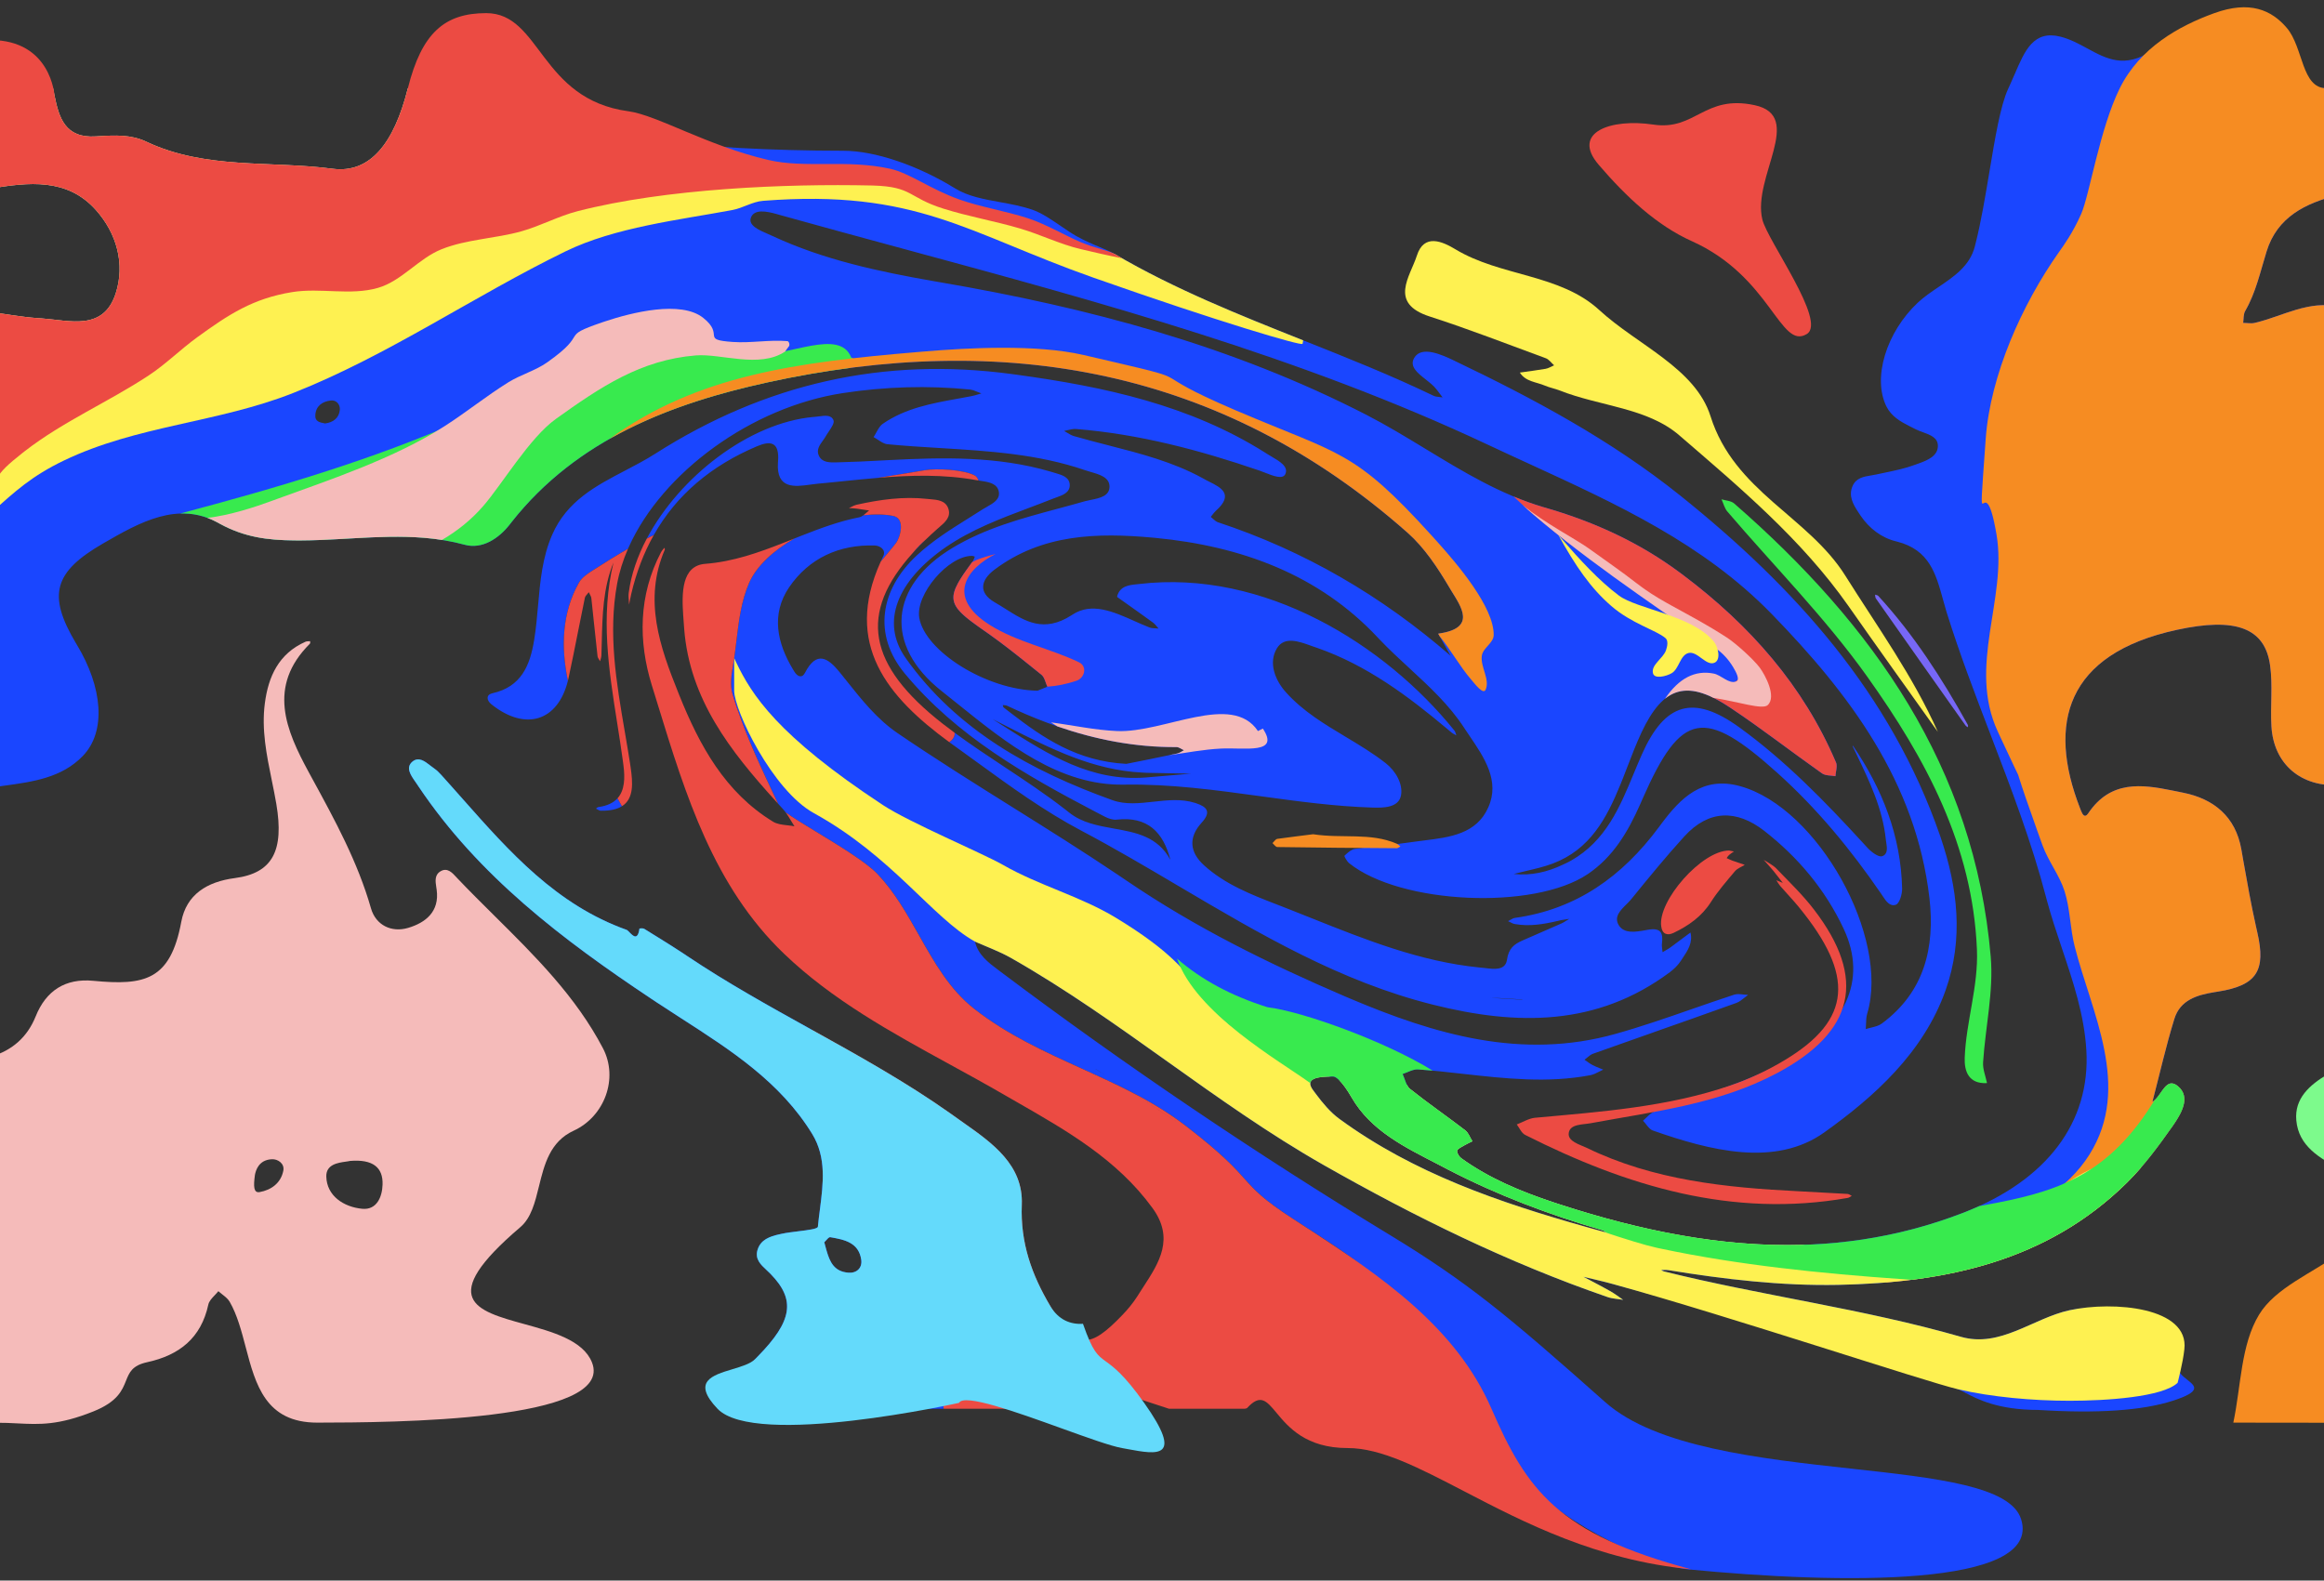 <svg width="3840" height="2612" viewBox="0 0 3840 2612" fill="none" xmlns="http://www.w3.org/2000/svg">
<rect x="0" y="0" width="3840" height="2612" fill="#333333" stroke="none"/>
<g clip-path="url(#clip0)">
<path fill-rule="evenodd" clip-rule="evenodd" d="M3404.32 60.55C3420.43 64.579 3434.81 72.385 3448.87 80.02C3480.8 97.36 3511.12 113.824 3556.52 83.2C3595.32 57.029 3661.3 84.163 3725.18 110.435C3768.97 128.442 3811.77 146.044 3844.16 145.8C3862.25 141.953 3867.35 148.122 3866.98 165.74L3866.92 167.744C3865.63 204.352 3865.88 240.96 3866.12 277.567V277.585C3866.22 292.241 3866.32 306.897 3866.32 321.553L3862.84 322.407C3809.57 335.695 3762.74 358.502 3745.15 415.515C3742.76 423.192 3740.54 430.922 3738.32 438.649L3738.32 438.653C3730.9 464.456 3723.49 490.223 3709.82 513.864C3707.62 517.576 3707.31 522.425 3707.01 527.236C3706.87 529.406 3706.74 531.568 3706.43 533.614C3708.56 533.614 3710.72 533.77 3712.87 533.926C3717.15 534.236 3721.41 534.544 3725.39 533.614C3739.26 530.403 3752.84 525.684 3766.42 520.965C3798.4 509.854 3830.39 498.74 3866.12 507.281V1297.27C3802.44 1301.46 3756.73 1262.96 3753.14 1200.32C3752.31 1186.38 3752.58 1172.34 3752.86 1158.32C3753.24 1138.64 3753.62 1119 3750.94 1099.78C3742.56 1037.33 3693.65 1019.78 3596.64 1040.93C3413.06 1080.82 3382.85 1196.38 3436.69 1335.15L3438.77 1340.41C3440.81 1345.37 3444.39 1352.54 3450.1 1344.56L3450.52 1343.95C3487.48 1289.09 3538.82 1296.17 3588.93 1306.27L3607.42 1310.04C3657.32 1320.02 3693.85 1349.14 3703.43 1403.6L3706.86 1423.26C3713.17 1459.31 3719.7 1495.29 3727.59 1530.94L3729.78 1540.65C3744.41 1604.05 3729.1 1628.54 3664.87 1638.7L3658.83 1639.65C3630.29 1644.31 3602.57 1652.45 3592.85 1683.49C3583.24 1714.47 3575.34 1746.12 3567.45 1777.71L3567.45 1777.71L3567.44 1777.72L3567.44 1777.73L3567.44 1777.74L3567.44 1777.75L3567.43 1777.75L3567.43 1777.76L3567.43 1777.77L3567.43 1777.78L3567.43 1777.79L3567.42 1777.79C3563.84 1792.14 3560.26 1806.48 3556.52 1820.74C3561.75 1817.89 3565.98 1811.82 3570.14 1805.85C3577.88 1794.73 3585.39 1783.97 3598.64 1795.01C3620.8 1813.56 3603.43 1841.29 3590.05 1860.64C3566.9 1893.55 3542.75 1926.47 3514.2 1954.6C3381.86 2084.87 3214.39 2119.78 3037.13 2123.37C2943.11 2125.16 2849.7 2114.2 2756.67 2099.03C2753.97 2098.61 2751.16 2098.69 2748.33 2098.77C2747.19 2098.8 2746.04 2098.83 2744.9 2098.83C2745.29 2099.05 2745.66 2099.29 2746.02 2099.52C2746.99 2100.14 2747.93 2100.74 2749.09 2101.03C2819.52 2118.56 2890.7 2132.46 2961.88 2146.37L2961.89 2146.37L2961.9 2146.37L2961.9 2146.37L2961.91 2146.37L2961.92 2146.38L2961.92 2146.38L2961.93 2146.38L2961.94 2146.38L2961.94 2146.38L2961.95 2146.38L2961.96 2146.38C3055.17 2164.59 3148.39 2182.8 3239.94 2209.15C3282.45 2221.37 3320.13 2204.64 3357.96 2187.85C3378.21 2178.86 3398.5 2169.86 3419.59 2165.26C3492.44 2149.51 3607.02 2188.17 3598.64 2257.79C3597.69 2267.17 3606.37 2274.05 3614.11 2280.19C3627.61 2290.91 3638.27 2299.37 3590.05 2314.89C3539.49 2331.17 3465.38 2336.22 3367.73 2330.04C3301.07 2330.04 3266.77 2311.95 3247.13 2301.6C3242.54 2299.18 3238.76 2297.18 3235.54 2295.93C3074.23 2233.94 2907.95 2188.48 2741.54 2142.98C2716.24 2136.07 2690.94 2129.15 2665.65 2122.17C2654.2 2118.96 2642.65 2116.24 2631.14 2113.53C2626.2 2112.36 2621.26 2111.2 2616.35 2110L2631.1 2117.75C2640.92 2122.9 2650.68 2128.09 2660.26 2133.54C2665.94 2136.68 2671.28 2140.49 2676.63 2144.3C2678.42 2145.58 2680.21 2146.85 2682.02 2148.11C2679.09 2147.57 2676.09 2147.2 2673.1 2146.82C2667.11 2146.07 2661.13 2145.32 2655.67 2143.32C2491.99 2086.87 2337.69 2010.86 2187.38 1925.48C2097.36 1874.31 2013.18 1814.31 1929 1754.32C1844.81 1694.32 1760.62 1634.32 1670.59 1583.14C1657.65 1575.79 1643.88 1570.02 1630.09 1564.25C1623.67 1561.56 1617.25 1558.87 1610.9 1556.01C1616.14 1578.02 1633.12 1590.73 1649.31 1602.85C1651.03 1604.13 1652.74 1605.41 1654.42 1606.69C1861.02 1761.89 2075 1906.32 2295.97 2040.58C2424.72 2118.78 2490.37 2173.12 2652.28 2317.08C2736.13 2391.63 2907.95 2410.49 3059.06 2427.08C3199.72 2442.52 3322.44 2455.99 3339.52 2510.58C3374.96 2623.83 3038.72 2617.89 2788.24 2593.39C2724.12 2587.11 2550.8 2501.81 2513.85 2433.13C2369.52 2164.87 2263.46 2096.37 2171.62 2037.04C2167.48 2034.37 2163.36 2031.71 2159.27 2029.05L2136.27 2014.13L2130.52 2010.36C2085.13 1980.31 2072.62 1966.3 2056.49 1948.22C2040.27 1930.05 2020.37 1907.77 1959.71 1860.94C1931.05 1838.81 1900.35 1820.71 1868.68 1804.43L1850.12 1792.3L1868.28 1804.23C1841.83 1790.66 1814.72 1778.35 1787.54 1766.01C1726.21 1738.16 1664.6 1710.19 1609.84 1667.3C1569.22 1635.49 1543.99 1590.8 1518.62 1545.87C1498.45 1510.15 1478.2 1474.27 1450.06 1444.6C1431.42 1424.94 1386.33 1397.52 1348.4 1374.46C1327.79 1361.92 1309.29 1350.68 1298.3 1342.66C1296.75 1340.53 1295.1 1338.49 1293.32 1336.57L1285.67 1328.21L1274.14 1303.93C1250.1 1253.07 1226.93 1201.61 1210.54 1147.9C1205.7 1132.04 1208.59 1114.89 1211.4 1098.22L1211.4 1098.21C1211.67 1096.58 1211.95 1094.96 1212.21 1093.34L1212.51 1091.46L1213.11 1087.59C1214.54 1077.9 1215.72 1068.09 1216.9 1058.26C1220.81 1025.82 1224.75 993.154 1237.71 963.494C1249.98 935.418 1277.35 910.453 1310.44 891.149L1312.47 889.974L1324.95 885.03C1355.99 872.798 1387.16 861.271 1420.07 854.797C1422.36 854.326 1424.49 853.107 1426.56 851.56C1444.74 849.453 1461.68 849.699 1476.01 852.667C1496.32 856.876 1487.74 887.601 1480.35 897.577L1479.01 899.345C1475.82 903.495 1471.46 908.694 1466.44 914.681L1466.44 914.684L1466.42 914.705L1466.42 914.709L1466.42 914.715L1466.38 914.758L1466.31 914.84C1464.33 917.198 1462.26 919.678 1460.11 922.263L1455.16 928.257C1456.51 925.273 1457.92 922.266 1459.4 919.235C1464.59 908.662 1454.21 901.876 1445.63 901.479C1386.34 899.486 1336.44 922.824 1303.9 970.504C1273.64 1015.19 1283.87 1062.94 1310.86 1107.2L1312.69 1110.15C1317.08 1117.33 1324.86 1121.92 1330.05 1111.94C1349.42 1074.42 1368.39 1087.53 1387.36 1110.83L1387.94 1111.54C1391.48 1115.93 1395 1120.35 1398.52 1124.78L1398.54 1124.8L1398.55 1124.82L1398.57 1124.84C1423.86 1156.59 1449.33 1188.57 1482.95 1211.49C1545.45 1254.13 1609.66 1294.34 1673.79 1334.5L1673.79 1334.5L1673.79 1334.5L1673.8 1334.5L1673.8 1334.5L1673.8 1334.5L1673.8 1334.5L1673.8 1334.5L1673.8 1334.5L1673.8 1334.51L1673.81 1334.51L1673.81 1334.51C1731.57 1370.68 1789.27 1406.8 1845.56 1444.62L1861.02 1455.07C1975.59 1533.07 2095.96 1592.32 2221.32 1646.19L2229.94 1649.86C2370.89 1709.59 2514.51 1752.03 2669.25 1708.62C2711.68 1696.75 2753.38 1682.25 2795.07 1667.76C2818.49 1659.61 2841.91 1651.47 2865.46 1643.79C2870.04 1642.31 2875.34 1642.92 2880.69 1643.53C2883.28 1643.83 2885.88 1644.12 2888.42 1644.19C2886.29 1645.65 2884.23 1647.31 2882.17 1648.97L2882.17 1648.97C2878.04 1652.3 2873.92 1655.63 2869.26 1657.35C2825.13 1673.21 2780.88 1688.81 2736.65 1704.41L2736.59 1704.43L2736.57 1704.44L2736.55 1704.44L2736.54 1704.45L2736.52 1704.45L2736.5 1704.46L2736.48 1704.47L2736.47 1704.47L2736.45 1704.48L2736.43 1704.49L2736.41 1704.49L2736.4 1704.5C2701.67 1716.74 2666.96 1728.98 2632.32 1741.34C2628.68 1742.6 2625.44 1745.33 2622.24 1748.01C2620.88 1749.16 2619.52 1750.3 2618.14 1751.32C2619.76 1752.37 2621.33 1753.5 2622.9 1754.63L2622.9 1754.63C2625.77 1756.69 2628.62 1758.75 2631.72 1760.3C2635.8 1762.34 2640.1 1764.06 2644.38 1765.77L2644.38 1765.77L2644.41 1765.78C2645.1 1766.06 2645.79 1766.33 2646.48 1766.61C2646.76 1766.73 2647.05 1766.84 2647.34 1766.96C2647.69 1767.1 2648.04 1767.25 2648.39 1767.39C2648.62 1767.49 2648.85 1767.58 2649.09 1767.68C2646.83 1768.68 2644.61 1769.82 2642.41 1770.95L2642.4 1770.95C2637.58 1773.44 2632.79 1775.89 2627.73 1776.85C2557.09 1790.26 2487.22 1782.44 2417.39 1774.63L2417.39 1774.63L2417.38 1774.63L2417.38 1774.63L2417.38 1774.63L2417.37 1774.63L2417.37 1774.63L2417.36 1774.63L2417.36 1774.63L2417.35 1774.63L2417.35 1774.63L2417.34 1774.63C2392.66 1771.86 2367.99 1769.1 2343.28 1767.28C2337.42 1766.86 2331.37 1769.36 2325.32 1771.86C2322.72 1772.94 2320.11 1774.02 2317.53 1774.86C2318.79 1777.5 2319.83 1780.42 2320.87 1783.35C2323.13 1789.69 2325.4 1796.04 2329.9 1799.59C2347.04 1813.27 2364.71 1826.22 2382.37 1839.17L2382.37 1839.17L2382.38 1839.18L2382.38 1839.18L2382.39 1839.18C2395.38 1848.7 2408.36 1858.22 2421.13 1868.02C2424.68 1870.78 2426.93 1875.09 2429.19 1879.42L2429.19 1879.42L2429.19 1879.43L2429.19 1879.43C2430.36 1881.68 2431.54 1883.93 2432.9 1885.97L2425.14 1889.82C2423.43 1890.68 2421.73 1891.57 2420.05 1892.51L2417.54 1893.96C2417 1894.27 2416.41 1894.6 2415.8 1894.94C2412.11 1897 2407.56 1899.54 2407.56 1901.93C2407.56 1905.92 2410.95 1911.51 2414.54 1914.1C2464.05 1949.81 2520.33 1971.96 2577.62 1990.51C2798.4 2062.13 3021.16 2090.46 3244.33 2004.08C3383.26 1950.21 3454.32 1853.66 3447.33 1735.56C3443.89 1677.12 3425.46 1622.28 3407.03 1567.42C3398.13 1540.94 3389.23 1514.45 3382.01 1487.55L3380.86 1483.2C3356.95 1391.48 3323.1 1303.07 3289.24 1214.64C3263.75 1148.04 3238.25 1081.44 3216.98 1013.4L3215.58 1008.8C3213.73 1002.65 3212.04 996.498 3210.36 990.417L3210.36 990.413C3198.64 947.992 3187.84 908.847 3135.05 895.174L3133.14 894.697C3108.96 888.852 3088.6 873.299 3074.27 852.128L3070.24 846.05C3061.8 833.184 3053.95 819.352 3061.08 803.13C3067 789.715 3079.43 787.677 3091.73 785.66C3094.46 785.212 3097.19 784.765 3099.84 784.194L3100.8 783.979C3105.28 782.999 3109.79 782.064 3114.3 781.128C3130.9 777.682 3147.59 774.22 3163.29 768.417L3171.59 765.435C3185.9 760.217 3201.51 753.29 3202.01 737.494C3202.46 723.457 3189.66 718.786 3177.17 714.231C3173.16 712.767 3169.18 711.315 3165.68 709.567L3154.56 703.981C3139.72 696.448 3125.32 688.022 3117.17 672.062C3093.42 624.582 3116.97 548.975 3168.68 500.299C3178.93 490.684 3191 482.512 3203.07 474.336C3228.82 456.898 3254.6 439.443 3262.89 407.934L3264.24 402.702C3273.36 366.649 3280.48 323.985 3287.29 283.135C3296.61 227.26 3305.36 174.778 3317.91 147.25L3319.93 142.945C3323.12 136.087 3326.08 129.186 3328.97 122.444L3328.98 122.436C3345.77 83.298 3360.26 49.534 3404.32 60.55ZM718.244 1270.54C722.036 1273.13 725.427 1276.72 728.622 1280.12L736.74 1289.12C745.952 1299.38 755.1 1309.71 764.248 1320.05C841.814 1407.67 919.384 1495.3 1035.42 1536.66C1036.59 1537.1 1038.22 1538.78 1040.07 1540.68C1045.87 1546.65 1053.86 1554.87 1056.59 1534.47C1056.59 1534.27 1062.37 1533.67 1064.37 1534.87L1088.15 1549.61C1101.36 1557.81 1114.53 1566.07 1127.49 1574.6L1135.23 1579.75C1196.11 1620.6 1259.95 1656.55 1324 1692.13L1341.13 1701.64C1397.24 1757.86 1448.46 1818.07 1481.43 1891.36L1483.49 1896.02L1485.16 1899.91C1499.69 1934.25 1541.96 2043.55 1545.87 2089.65C1549.02 2126.85 1550.2 2162.97 1551.36 2198.49V2198.49C1552.71 2239.58 1554.02 2279.85 1558.33 2320.03L1559.23 2328.05L1185.53 2328.05C1200.4 2296.26 1223.61 2270.68 1247.8 2245.96L1252.2 2241.47C1309.51 2183.01 1314.78 2148.01 1273.43 2105.51L1272.17 2104.22C1270.38 2102.41 1268.47 2100.62 1266.53 2098.83C1257 2089.98 1247.13 2080.81 1251.61 2065.72C1257.08 2047.36 1274.03 2042.76 1290.29 2039.21L1291.33 2038.99C1299.07 2037.27 1309.31 2036.01 1319.14 2034.79C1335.67 2032.75 1351.04 2030.84 1351.41 2027.22C1352.29 2017.84 1353.51 2008.34 1354.74 1998.79L1354.74 1998.78C1360.21 1956.31 1365.82 1912.77 1342.03 1874.01C1289.58 1788.4 1207.78 1735.75 1126.37 1683.36C1112.36 1674.34 1098.37 1665.33 1084.53 1656.16L1075.5 1650.15C929.603 1552.91 791.127 1447.98 691.759 1300.07L688.698 1295.48C687.866 1294.23 686.954 1292.93 686.011 1291.58C678.814 1281.29 669.842 1268.47 681.314 1258.77C691.685 1250 701.802 1257.93 711.255 1265.33C713.628 1267.19 715.96 1269.02 718.244 1270.54ZM1365.03 2064.13L1361.99 2052.95C1362.86 2052.14 1363.82 2051.06 1364.8 2049.94C1367.21 2047.22 1369.79 2044.29 1371.77 2044.57C1394.93 2048.56 1419.08 2053.15 1423.08 2082.08C1424.87 2095.64 1415.29 2104.22 1401.91 2103.22C1377.25 2101.37 1370.6 2084.23 1365.03 2064.13ZM2169.36 1801.15L2172.99 1806.09C2184.72 1821.87 2197.58 1837.73 2213.14 1849.07C2344.28 1945.02 2495.99 1993.3 2650.29 2035.79C2651.19 2036.1 2652.21 2036.06 2653.17 2036.02C2653.48 2036.01 2653.78 2035.99 2654.08 2035.99C2653.08 2035.58 2652.12 2035.09 2651.16 2034.61C2649.82 2033.94 2648.49 2033.27 2647.09 2032.8C2559.46 2007.3 2474.49 1975.16 2393.47 1933.23L2376.15 1924.19C2373.34 1922.74 2370.53 1921.29 2367.72 1919.84C2316.19 1893.26 2263.94 1866.31 2233.5 1813.96L2231.9 1811.2C2219.93 1790.93 2208.88 1779.05 2202.96 1779.05L2200.17 1779.03C2167.4 1779.04 2158.6 1786.06 2169.36 1801.15ZM90.064 157.972L87.67 145.8C-12.433 145.8 -15.436 145.8 -15.527 240.114L-15.529 311.579C47.149 301.205 110.825 293.625 158.532 347.089C192.666 385.391 207.038 435.863 191.268 484.738C173.977 538.079 131.479 533.148 90.539 528.398C83.312 527.559 76.133 526.727 69.15 526.221L60.845 525.668C43.812 524.389 26.846 521.849 9.851 519.304L9.85 519.304L9.849 519.304L9.849 519.304L9.848 519.304L9.847 519.303L9.846 519.303L9.845 519.303L9.843 519.303L9.842 519.303L9.841 519.303L9.84 519.302L9.838 519.302L9.837 519.302C1.393 518.038 -7.059 516.772 -15.529 515.66V711.56C-15.379 725.344 -15.145 739.101 -14.911 752.85C-14.521 775.715 -14.132 798.561 -14.132 821.484C-13.999 921.754 -14.043 1021.93 -14.088 1122.15C-14.11 1172.26 -14.132 1222.39 -14.132 1272.54C-14.132 1276.52 -14.539 1280.62 -14.99 1284.66L-15.529 1289.49V1301.66C-7.962 1300.49 -0.32 1299.44 7.338 1298.39C54.422 1291.94 102.122 1285.4 136.974 1249.19C175.898 1208.7 169.511 1135.68 126.993 1065.46L125.532 1063.02C77.904 983.101 88.895 945.089 170.708 897.889C230.392 863.376 294.468 827.067 360.739 864.175L363.153 865.514C406.543 889.253 446.834 893.1 493.281 893.1L497.375 893.097C523.187 893.005 549.029 891.538 574.885 890.07H574.886H574.886H574.887H574.887H574.888H574.888H574.889H574.889C639.253 886.416 703.698 882.758 767.947 900.284C797.292 908.261 824.838 889.11 842.203 866.766L845.469 862.588C953.741 725.531 1109.69 666.525 1268.77 631.766C1657.42 546.781 2018.31 608.222 2325.91 880.531C2354.26 905.666 2376.22 939.381 2395.78 972.498L2396.27 973.321C2397.64 975.608 2399.1 977.967 2400.59 980.375L2400.64 980.449L2400.65 980.477C2416.95 1006.75 2436.82 1038.79 2376.62 1047.11L2376.42 1047.31C2379.81 1053.38 2383.2 1059.41 2386.59 1065.44L2386.6 1065.46C2389.99 1071.5 2393.39 1077.53 2396.78 1083.62C2283 984.867 2155.45 910.254 2012.13 862.975C2009.21 861.866 2006.59 859.506 2003.99 857.165C2002.85 856.137 2001.71 855.113 2000.55 854.2C2001.37 853.205 2002.17 852.176 2002.98 851.143L2002.98 851.137C2004.92 848.649 2006.88 846.138 2009.13 844.024C2039.66 816.791 2016.69 805.344 1998.81 796.43C1996.61 795.337 1994.49 794.281 1992.56 793.239L1987.22 790.267C1938.35 763.403 1884.8 749.651 1831.24 735.898L1831.24 735.897C1812.09 730.978 1792.93 726.059 1773.99 720.541C1770.2 719.323 1766.69 717.192 1763.21 715.075L1763.21 715.075C1761.55 714.067 1759.89 713.063 1758.22 712.162C1760.19 711.803 1762.19 711.318 1764.19 710.832C1768.86 709.696 1773.57 708.551 1778.18 708.969C1882.38 717.348 1982.38 743.879 2080.79 777.594L2081.56 777.858C2084.16 778.766 2087.05 779.907 2090.06 781.097C2103.49 786.413 2119.39 792.702 2123.71 783.578C2129.56 771.225 2114.16 762.227 2101.49 754.826C2099.02 753.381 2096.65 751.997 2094.57 750.661L2090.71 748.205C1965.68 669.297 1824.83 639.169 1681.08 619.407L1672.19 618.197C1459.8 589.472 1264.38 633.96 1082.93 749.667C1066.84 759.938 1049.82 768.833 1032.86 777.696C984.597 802.916 936.837 827.873 912.466 883.523C896.054 921.073 892.546 960.926 889.039 1000.77C887.385 1019.56 885.731 1038.34 882.724 1056.88L882.49 1058.32C875.611 1099.98 861.216 1135.01 813.657 1145.66L812.94 1145.83C802.918 1148.47 803.867 1157.38 812.06 1164.01C868.115 1208.71 921.688 1192.1 938.366 1125.02C926.844 1069.72 928.334 1012.98 956.53 963.095C961.492 954.318 970.555 948.338 979.035 942.886L986.266 938.254C1003.16 927.474 1020.23 916.917 1037.63 906.965L1039.07 903.71C1094.41 780.774 1241.51 672.494 1393.33 649.517C1462.99 638.945 1532.66 636.751 1602.72 643.734C1607.13 644.285 1611.45 646.074 1615.73 647.85L1615.73 647.85C1617.66 648.647 1619.57 649.44 1621.49 650.119C1620.13 650.522 1618.76 650.949 1617.37 651.38C1613.28 652.657 1609.1 653.961 1604.92 654.708C1597.6 656.125 1590.24 657.454 1582.89 658.784C1539.53 666.622 1496.15 674.466 1458.6 700.39C1454 703.638 1450.96 709.179 1447.92 714.711C1446.48 717.336 1445.04 719.958 1443.43 722.333C1445.87 723.618 1448.3 725.212 1450.72 726.811C1455.83 730.179 1460.97 733.564 1466.39 734.105C1495.39 736.913 1524.54 738.693 1553.7 740.475C1634.35 745.4 1715.06 750.33 1792.75 776.996C1795.72 778.048 1799.02 779.002 1802.42 779.983C1817.03 784.207 1833.44 788.946 1833.27 804.326C1833.12 819.936 1816.92 823.209 1802.47 826.128C1799.44 826.741 1796.48 827.338 1793.77 828.03L1792.15 828.463C1777.33 832.724 1762.42 836.73 1747.5 840.738C1687.67 856.809 1627.78 872.895 1573.78 905.47C1469.58 968.11 1460.4 1066.26 1555.42 1141.67C1564.18 1148.61 1572.97 1155.68 1581.82 1162.79L1581.92 1162.87L1581.93 1162.88C1664.1 1228.95 1750.56 1298.47 1857.03 1296.67C1933.72 1295.36 2008.49 1305.62 2083.06 1315.84C2144.54 1324.27 2205.88 1332.68 2268.03 1334.58C2286.19 1335.18 2311.34 1334.78 2314.94 1314.23C2318.33 1295.48 2306.15 1274.13 2289.59 1261.16C2268.8 1244.86 2246.08 1231.24 2223.36 1217.62C2188.26 1196.57 2153.18 1175.54 2125.31 1144.66C2106.74 1124.31 2095.37 1094.99 2109.94 1071.25C2122.21 1051.33 2145.74 1059.79 2165.27 1066.8C2166.14 1067.11 2167 1067.42 2167.85 1067.73C2168.7 1068.03 2169.55 1068.33 2170.38 1068.62L2176.19 1070.61C2258.19 1099.13 2326.57 1150.21 2392.23 1205.35L2398.57 1210.69C2399.95 1211.82 2401.64 1212.71 2403.34 1213.61C2404.36 1214.14 2405.39 1214.68 2406.36 1215.28C2406.1 1214.56 2405.87 1213.81 2405.64 1213.05L2405.63 1213.05C2404.97 1210.9 2404.3 1208.73 2402.97 1207.1C2288.59 1065.26 2089.38 940.58 1882.38 965.118L1881.56 965.212C1880.47 965.334 1879.35 965.447 1878.23 965.562C1865.5 966.857 1851.08 968.323 1846.05 984.667V986.664C1848.44 988.357 1850.82 990.047 1853.2 991.736C1870.74 1004.17 1888.14 1016.51 1905.53 1029.15C1907.98 1031.02 1910.01 1033.51 1911.99 1035.95L1912 1035.95L1912 1035.95C1912.77 1036.9 1913.53 1037.84 1914.32 1038.73C1912.65 1038.53 1910.94 1038.46 1909.24 1038.4C1905.82 1038.26 1902.41 1038.13 1899.35 1036.94C1891.24 1033.82 1882.94 1030.11 1874.55 1026.37L1874.54 1026.36L1874.54 1026.36L1874.54 1026.36L1874.54 1026.36L1874.54 1026.36L1874.54 1026.36L1874.53 1026.36C1839.98 1010.93 1803.79 994.764 1771.99 1015.79L1770.34 1016.86C1724.53 1046.17 1693.7 1026.67 1661.92 1006.58C1656.03 1002.85 1650.1 999.101 1644.04 995.64L1643.02 995.047C1616.39 979.354 1620.18 958.714 1643.25 941.378C1721.89 882.327 1812.91 880.134 1904.94 888.512L1909.21 888.911C2050.06 902.414 2178.79 949.019 2276.81 1053.89L2279.71 1056.96C2295.41 1073.44 2312.18 1088.92 2328.94 1104.39C2361.85 1134.77 2394.71 1165.1 2419.33 1202.91L2420.97 1205.4C2423.4 1209.06 2425.9 1212.75 2428.43 1216.47C2452.52 1251.98 2478.54 1290.32 2459.26 1333.98C2439.83 1378.26 2395.51 1383.72 2352.9 1388.96C2346.62 1389.74 2340.37 1390.51 2334.24 1391.4L2331.3 1391.83C2315.44 1394.22 2299.41 1395.9 2283.38 1397.58L2283.38 1397.58L2283.38 1397.58L2283.37 1397.58L2283.37 1397.58L2283.37 1397.59L2283.36 1397.59L2283.36 1397.59L2283.35 1397.59L2283.35 1397.59C2268.55 1399.14 2253.75 1400.7 2239.09 1402.8C2233.37 1403.52 2227.81 1408.23 2223.13 1412.64L2221.52 1414.17C2220.72 1414.78 2225.51 1423.55 2229.31 1426.54C2313.94 1494.57 2534.71 1504.54 2623.54 1444.5C2665.77 1415.97 2690.12 1374.23 2710.08 1329.16L2714.11 1319.96C2778 1174.65 2816.19 1168.71 2937.53 1277.92C3003 1336.97 3058.29 1404.2 3107.99 1476.62L3108.42 1477.22C3108.65 1477.56 3108.88 1477.9 3109.11 1478.25L3109.41 1478.68C3109.61 1478.99 3109.81 1479.29 3110.01 1479.6L3110.49 1480.33L3110.64 1480.54L3110.73 1480.69L3110.74 1480.71C3116.22 1489.03 3122.49 1498.58 3132.55 1495.17C3138.53 1493.17 3143.13 1477.61 3142.93 1468.44C3140.93 1381.26 3110.19 1303.86 3061.69 1232.44L3061.08 1233.03C3063.19 1237.46 3065.32 1241.89 3067.44 1246.31L3067.46 1246.35C3089.07 1291.34 3110.71 1336.4 3115.98 1387.25C3116.09 1388.15 3116.22 1389.09 3116.36 1390.04C3116.45 1390.66 3116.54 1391.28 3116.64 1391.91C3118.07 1401.24 3119.67 1411.74 3109.79 1414.97C3103.8 1416.97 3091.83 1407.79 3085.64 1401.01L3077.44 1392.07C3014.56 1323.58 2949.8 1256.98 2874.05 1202.12C2798.2 1147.25 2750.89 1161.22 2712.96 1246.6C2708.26 1257.17 2703.81 1267.9 2699.35 1278.64C2676.37 1334.04 2653.34 1389.57 2595.99 1422.15C2593.06 1423.88 2590.05 1425.35 2587 1426.78L2582.42 1428.94C2556.67 1441.11 2529.92 1447.49 2501.17 1444.3C2507.9 1442.54 2514.7 1440.96 2521.51 1439.38C2536.34 1435.93 2551.22 1432.47 2565.45 1427.14C2627.3 1403.98 2654.7 1352.15 2677.43 1296.53L2679.74 1290.82L2682.02 1285.1C2684.35 1279.18 2686.63 1273.23 2688.92 1267.27L2688.94 1267.23L2688.94 1267.22L2688.94 1267.22L2688.95 1267.21L2688.95 1267.21L2688.96 1267.18C2696.31 1248.05 2703.7 1228.82 2712.36 1210.29C2748.29 1133.89 2787.82 1122.12 2858.48 1169.2C2890.2 1190.29 2920.88 1212.81 2951.56 1235.32L2951.57 1235.32L2951.57 1235.33C2971.08 1249.64 2990.6 1263.96 3010.39 1277.92C3014.26 1280.83 3019.88 1281.33 3025.48 1281.84C3027.95 1282.06 3030.42 1282.28 3032.74 1282.71C3032.87 1280.24 3033.3 1277.64 3033.73 1275.04C3034.61 1269.68 3035.49 1264.33 3033.74 1260.17C2979.55 1132.7 2891.05 1033.2 2781.95 950.979L2775.24 945.967C2708.37 896.293 2633.72 862.177 2553.47 839.039L2548.63 837.619C2478.69 816.694 2417.18 779.329 2355.64 741.946C2323.59 722.471 2291.52 702.99 2258.25 685.827C2036.28 571.518 1798.54 508.478 1554.02 466.585L1543.84 464.821C1452.27 448.831 1361.44 429.607 1276.36 389.98L1275.6 389.629C1273.59 388.711 1271.4 387.767 1269.13 386.786C1254.27 380.382 1235.72 372.385 1240.83 359.457C1246.43 345.044 1267.02 349.224 1282.88 353.62L1290.73 355.866C1357.86 374.607 1425.12 392.85 1492.38 411.092C1820.34 500.042 2148.18 588.961 2459.26 735.3C2481.98 745.987 2504.79 756.461 2527.58 766.923C2671.53 833.02 2814.41 898.627 2926.95 1014.19C3055.69 1146.46 3165.68 1292.09 3188.04 1484C3197.42 1565.59 3179.85 1639.4 3109.39 1691.47C3104.51 1695.13 3098.16 1696.67 3091.77 1698.22C3088.75 1698.95 3085.73 1699.69 3082.84 1700.65C3083.11 1697.79 3083.2 1694.89 3083.29 1692C3083.46 1686.2 3083.64 1680.44 3085.24 1675.11C3122.96 1548.63 3003.6 1334.78 2875.45 1299.27C2812.91 1281.85 2776.66 1319.24 2745.39 1361.01L2740.69 1367.36C2680.5 1448.19 2605.14 1502.69 2503.17 1516.91C2500.51 1517.31 2498.03 1518.77 2495.54 1520.24C2494.3 1520.97 2493.06 1521.7 2491.79 1522.3C2493.06 1522.83 2494.3 1523.48 2495.55 1524.12C2498.03 1525.4 2500.51 1526.69 2503.17 1527.09C2527.26 1531.38 2550.82 1527.29 2574.19 1521.85L2579.02 1520.7C2581.75 1520.11 2584.55 1519.73 2587.34 1519.35L2587.35 1519.35C2589.25 1519.09 2591.14 1518.83 2593 1518.51C2591.24 1519.47 2589.55 1520.55 2587.86 1521.63C2585.32 1523.26 2582.78 1524.89 2580.02 1526.09C2567.44 1531.67 2554.79 1537.17 2542.11 1542.69C2533.46 1546.45 2524.81 1550.22 2516.15 1554.02L2515.17 1554.45C2501.55 1560.52 2492.73 1567.43 2490 1586.14L2489.83 1587.11C2486.7 1603.75 2469.07 1601.65 2454.85 1599.95C2454.1 1599.86 2453.36 1599.77 2452.64 1599.68C2452.2 1599.63 2451.77 1599.58 2451.34 1599.54L2444.13 1598.83C2346.44 1588.98 2256.51 1553.07 2166.68 1517.19C2155.06 1512.55 2143.44 1507.91 2131.81 1503.33L2119.84 1498.63C2116.7 1497.41 2113.56 1496.19 2110.41 1494.98L2110.32 1494.94L2110.24 1494.91C2067.33 1478.3 2024.1 1461.56 1989.17 1429.74C1965.42 1407.99 1963.62 1383.65 1985.38 1359.72L1986.14 1358.87C2001.97 1341.08 1993.62 1333.18 1976.07 1327.34L1974.4 1326.8C1951.94 1319.78 1928.75 1322.36 1905.89 1324.91C1882.63 1327.5 1859.71 1330.06 1838.27 1322.41C1704.33 1274.33 1580.76 1206.5 1496.53 1087.6C1454.01 1027.56 1483.36 959.134 1562.4 904.471C1605.07 875.105 1652.88 857.113 1700.75 839.099C1714.02 834.107 1727.29 829.113 1740.46 823.874C1741.98 823.287 1743.58 822.719 1745.21 822.139C1755.77 818.384 1767.6 814.176 1767.6 801.731C1767.42 788.611 1754.79 784.945 1743.85 781.771L1742.96 781.513L1735.61 779.319C1647.77 753.587 1557.96 755.755 1467.92 760.382L1459.2 760.837C1434.25 762.232 1409.5 763.428 1384.55 764.029C1384.16 764.036 1383.78 764.043 1383.39 764.051L1382.85 764.063L1382.18 764.077L1382.17 764.078C1370.95 764.325 1358.41 764.602 1353.01 753.056C1348.57 743.575 1354.1 735.854 1359.53 728.273C1361.19 725.964 1362.83 723.668 1364.18 721.339C1365.6 718.8 1367.45 716.039 1369.33 713.244L1369.33 713.243C1374.11 706.151 1379.02 698.842 1377.16 694.406C1373.45 685.37 1363.08 686.773 1353.55 688.063C1351.29 688.368 1349.08 688.666 1347.02 688.819L1343.81 689.086C1237.89 698.699 1122.83 787.803 1068.71 890.115L1069.01 889.955L1074.84 887.023L1077.5 885.711L1080.15 884.414L1080.77 883.312C1117.84 817.977 1174.92 769.569 1250.81 737.494C1271.97 728.518 1288.34 728.919 1285.54 762.83L1285.42 764.414C1282.49 808.725 1313.3 804.43 1339.08 800.836L1339.08 800.836C1343.32 800.246 1347.42 799.674 1351.21 799.34L1365.72 797.968C1375.13 797.052 1384.54 796.091 1393.94 795.131L1393.97 795.128C1412.77 793.208 1431.56 791.289 1450.36 789.724L1467.23 787.092L1475.75 785.746C1492.84 783.032 1510.25 780.18 1528.03 777.095C1546.14 773.951 1592.12 775.628 1610.99 785.977C1613.91 787.578 1615.68 790.685 1616.79 794.084L1623.95 795.17C1635.84 797.037 1648.28 800.009 1650.43 812.905C1652.51 825.391 1640.97 831.839 1630.44 837.716L1630.44 837.718C1627.85 839.163 1625.33 840.574 1623.08 842.031L1619.37 844.417C1612.85 848.584 1606.3 852.684 1599.75 856.78C1570.21 875.273 1540.8 893.681 1514.89 917.839C1454.01 974.491 1442.04 1049.1 1494.93 1112.94C1580.02 1215.75 1694.04 1280.85 1810.34 1341.73L1825.69 1349.74C1831.68 1352.73 1839.06 1355.32 1845.25 1354.52C1895.95 1348.74 1922.1 1375.08 1933.88 1420.96C1912.88 1382.23 1876.92 1375.79 1840.56 1369.27C1814.36 1364.57 1787.95 1359.84 1766.8 1342.96L1759.75 1337.41C1727.56 1312.41 1693.45 1289.81 1659.33 1267.19L1659.32 1267.19C1631.66 1248.86 1603.99 1230.52 1577.34 1210.91C1578.05 1217.45 1573.65 1223.1 1568.46 1226.42L1573.53 1230.1L1587.84 1240.39C1596.5 1246.64 1605.16 1252.93 1613.83 1259.23L1613.84 1259.23L1613.84 1259.23C1669.7 1299.82 1725.92 1340.66 1786.56 1372.68C1841.41 1401.66 1894.95 1433.29 1948.51 1464.93L1948.51 1464.93L1948.52 1464.93L1948.52 1464.93L1948.52 1464.93L1948.53 1464.94L1948.53 1464.94L1948.53 1464.94L1948.54 1464.94L1948.54 1464.94L1948.54 1464.94L1948.54 1464.94L1948.54 1464.95L1948.55 1464.95C2081.53 1543.5 2214.59 1622.1 2367.84 1660.35C2506.36 1695.06 2638.51 1696.46 2759.07 1606.69C2765.86 1601.5 2772.65 1595.12 2777.24 1587.93C2778.27 1586.34 2779.33 1584.75 2780.39 1583.17C2788.77 1570.61 2797.28 1557.88 2793.2 1541.05L2792.58 1541.52L2792.55 1541.54C2781.59 1549.76 2770.63 1557.97 2759.67 1565.99C2757.22 1567.71 2754.61 1569.2 2751.99 1570.7L2751.98 1570.7C2750.35 1571.63 2748.71 1572.57 2747.1 1573.57C2746.97 1572.08 2746.77 1570.6 2746.57 1569.12C2746.13 1565.83 2745.69 1562.57 2746.1 1559.4C2748.09 1541.85 2744.7 1532.87 2723.14 1536.46C2722.58 1536.56 2722 1536.66 2721.42 1536.76C2721.05 1536.83 2720.68 1536.89 2720.3 1536.96C2719.83 1537.05 2719.36 1537.13 2718.88 1537.22C2703.03 1540.07 2683.21 1543.65 2674.44 1528.48C2666.69 1515.01 2677.23 1504.54 2687.1 1494.74L2687.1 1494.74L2687.1 1494.74L2687.11 1494.73L2687.11 1494.73L2687.12 1494.72C2689.95 1491.9 2692.73 1489.15 2695 1486.39C2723.74 1451.08 2752.49 1415.77 2783.03 1382.26C2823.35 1337.97 2869.46 1337.57 2915.17 1373.08C2971.06 1416.77 3015.97 1470.23 3046.32 1534.87C3086.64 1620.85 3049.11 1699.45 2943.51 1756.9C2895.53 1783.05 2844.2 1799.88 2792.86 1816.72C2773.29 1823.14 2753.71 1829.56 2734.32 1836.5C2729.14 1838.32 2724.74 1842.6 2720.38 1846.85L2720.37 1846.85L2720.37 1846.85C2718.52 1848.66 2716.66 1850.46 2714.76 1852.06C2716.56 1853.86 2718.24 1856.01 2719.93 1858.16C2723.3 1862.46 2726.67 1866.76 2730.93 1868.22C2825.74 1901.54 2933.53 1929.27 3014.58 1871.21C3095.82 1813.16 3178.06 1740.15 3214.79 1636.41C3244.86 1551.32 3234.62 1467.19 3207.07 1385.32L3205.21 1379.86C3123.96 1146.06 2965.87 970.902 2776.24 818.889C2661.66 727.122 2533.91 658.694 2402.57 595.857C2382.6 586.279 2348.87 570.72 2336.69 591.465C2328.5 605.569 2342.01 616.237 2355.8 627.12C2362.5 632.402 2369.25 637.734 2373.62 643.533C2375.3 645.704 2376.93 647.875 2378.56 650.044L2378.57 650.066C2380.23 652.278 2381.89 654.489 2383.6 656.701C2382.09 656.467 2380.53 656.319 2378.99 656.172C2375.25 655.815 2371.54 655.462 2368.43 653.909C2298.46 620.233 2226.25 591.492 2154.05 562.753C2047.89 520.498 1941.74 478.245 1842.66 420.302L1841.31 419.525C1833.45 415.057 1825.63 411.827 1816.83 408.195L1816.83 408.195C1806.03 403.738 1793.76 398.676 1778.18 389.98C1771.08 386.015 1762.77 380.334 1753.97 374.318C1738.6 363.803 1721.73 352.266 1707.18 347.089C1689.58 340.832 1670.73 337.402 1652.17 334.025C1625.52 329.174 1599.45 324.432 1578.57 311.579C1515.79 272.946 1445.63 249.138 1393.33 249.138C1275.36 249.138 1147.61 242.155 1122.66 234.176C949.493 234.176 923.893 212.082 898.293 189.988C872.693 167.894 847.093 145.8 673.93 145.8C650.975 237.368 611.253 287.041 549.373 278.862C516.68 274.539 483.52 273.134 450.346 271.727H450.345C379.411 268.72 308.413 265.71 241.77 234.176L239.788 233.259C216.616 222.879 191.947 223.393 166.989 224.874L156.846 225.498C107.287 228.045 97.316 194.004 90.064 157.972ZM1810.12 1766.68V1766.88C1810.82 1767.18 1811.52 1767.53 1812.22 1767.87C1812.91 1768.22 1813.61 1768.57 1814.31 1768.87L1815.23 1769.87C1815.56 1770.22 1815.91 1770.57 1816.31 1770.87C1817.01 1771.17 1817.71 1771.52 1818.41 1771.87C1819.11 1772.22 1819.8 1772.56 1820.5 1772.86C1821.5 1773.56 1822.49 1774.21 1823.52 1774.86L1825.48 1776.09L1824.79 1775.61C1823.29 1774.57 1821.8 1773.56 1820.3 1772.66C1819.36 1772.26 1818.42 1771.77 1817.54 1771.3C1817.11 1771.08 1816.7 1770.86 1816.31 1770.67L1815.38 1769.67C1815.06 1769.32 1814.71 1768.97 1814.31 1768.67C1813.61 1768.37 1812.91 1768.03 1812.22 1767.68C1811.52 1767.33 1810.82 1766.98 1810.12 1766.68ZM2514.37 1652.11L2514.34 1652.11C2497.3 1651.13 2480.28 1650.15 2463.25 1648.98C2463.51 1648.99 2463.77 1648.99 2464.03 1649C2464.35 1649.01 2464.66 1649.02 2464.97 1649.03C2466.31 1649.07 2467.65 1649.1 2468.98 1649.13C2472.78 1649.22 2476.55 1649.31 2480.41 1649.57L2489.21 1650.06C2497.29 1650.53 2505.32 1651.08 2513.43 1651.63L2515.54 1651.77C2515.44 1651.77 2515.39 1651.87 2515.37 1651.97L2515.35 1652.17L2514.37 1652.11ZM1019.72 1319.89L1020.36 1319.2C1022.8 1323.64 1025.23 1328.02 1027.65 1332.35C1019.81 1337.26 1008.57 1340.03 992.713 1339.76C990.986 1339.76 989.262 1338.8 987.479 1337.79C986.581 1337.29 985.667 1336.77 984.731 1336.37C985.131 1336.1 985.532 1335.75 985.941 1335.38C986.751 1334.66 987.592 1333.91 988.523 1333.78C1003.14 1331.82 1013.1 1326.85 1019.72 1319.89ZM1649.58 1194.41L1640.25 1188.55C1648.76 1192.81 1657.25 1197.13 1665.74 1201.45C1735.89 1237.14 1805.99 1272.81 1887.37 1276.72C1888.45 1276.72 1889.57 1276.82 1890.71 1276.92C1891.91 1277.02 1893.13 1277.12 1894.35 1277.12C1906.76 1277.33 1919.12 1277.58 1931.48 1277.83H1931.48H1931.48C1943.57 1278.08 1955.67 1278.32 1967.81 1278.52L1962.21 1279.01C1938.95 1281.04 1915.84 1283.06 1892.56 1284.9C1802.81 1291.76 1732.67 1247.2 1662.48 1202.59C1658.18 1199.86 1653.89 1197.13 1649.58 1194.41ZM1657.02 1165.21C1657.13 1165.61 1657.21 1166.06 1657.29 1166.51C1657.5 1167.64 1657.7 1168.77 1658.41 1169.2L1669.93 1178.11C1723.75 1219.56 1779.6 1258.08 1861.02 1262.36L1899.77 1254.61C1914.21 1251.69 1929.78 1248.5 1945.26 1245.2C1947.83 1244.66 1950.32 1243.2 1952.77 1241.75C1953.93 1241.07 1955.08 1240.39 1956.24 1239.82C1954.89 1239.24 1953.54 1238.48 1952.19 1237.71L1952.19 1237.71C1949.34 1236.1 1946.5 1234.49 1943.66 1234.63C1844.65 1235.23 1752.43 1208.1 1663.8 1166.21C1662.52 1165.57 1661.08 1165.5 1659.58 1165.43C1658.74 1165.39 1657.88 1165.35 1657.02 1165.21ZM1518.88 1020.78C1512.5 982.272 1566.79 918.437 1606.11 918.633C1607.15 918.633 1608.1 918.97 1609.08 919.316C1609.4 919.427 1609.71 919.539 1610.03 919.641C1610.25 919.71 1610.48 919.775 1610.7 919.832C1610.47 920.449 1610.24 921.087 1610.02 921.732C1609.29 923.803 1608.53 925.94 1607.31 927.613C1562.39 988.18 1562.92 997.88 1621.29 1038.83L1626.87 1042.72C1652.9 1060.75 1677.78 1080.45 1702.53 1100.37L1721.09 1115.33C1724.43 1118.14 1726.17 1123.01 1727.9 1127.9C1728.76 1130.3 1729.62 1132.71 1730.67 1134.89C1726.83 1136.42 1722.99 1137.96 1719.91 1139.19L1714.3 1141.47C1629.07 1139.87 1528.07 1075.84 1518.88 1020.78ZM1510.94 910.796L1508.5 913.468C1515.69 904.617 1522.4 897.942 1529.05 892.254C1522.62 898.493 1516.58 904.672 1510.94 910.796ZM521.029 685.827C522.024 670.666 532.804 663.482 546.381 661.886C555.759 660.691 562.148 668.271 561.55 677.047C560.35 690.812 550.771 697.995 537.198 699.792C536.837 699.722 536.473 699.652 536.11 699.582C528.237 698.07 520.074 696.503 521.029 685.827Z" fill="#1A46FF"/>
<path fill-rule="evenodd" clip-rule="evenodd" d="M1610.98 785.977C1592.12 775.628 1546.13 773.951 1528.02 777.095C1507.28 780.695 1487.04 783.976 1467.22 787.092L1450.34 789.726C1504.69 785.199 1559.07 783.628 1613.69 793.553L1615.22 793.826L1616.78 794.084C1615.67 790.685 1613.9 787.578 1610.98 785.977ZM1534.73 824.734L1532.06 824.476C1492.53 820.084 1453.41 825.672 1414.88 834.251C1412.03 834.931 1409.27 836.348 1406.54 837.751C1405.26 838.409 1403.98 839.064 1402.71 839.637L1403.12 839.656C1407.38 839.85 1411.83 840.053 1416.08 840.636L1436.04 843.628C1434.39 844.852 1432.79 846.266 1431.2 847.67L1431.2 847.67C1429.66 849.035 1428.12 850.39 1426.56 851.556C1444.74 849.454 1461.68 849.699 1476 852.668C1496.31 856.877 1487.74 887.602 1480.35 897.577C1477.08 901.986 1472.18 907.83 1466.41 914.715L1466.41 914.716C1464.04 917.554 1461.51 920.568 1458.89 923.731L1455.16 928.261C1393.35 1065.1 1466.58 1151.8 1568.45 1226.42C1573.64 1223.1 1578.05 1217.45 1577.33 1210.91C1570.75 1206.07 1564.24 1201.15 1557.8 1196.13C1433.29 1098.91 1418.01 1013.43 1508.5 913.469C1515.69 904.618 1522.4 897.943 1529.05 892.255C1535.21 886.278 1541.74 880.244 1548.62 874.15L1549.27 873.576C1550.16 872.8 1551.07 872.023 1551.98 871.241L1551.99 871.238C1561.65 862.964 1571.97 854.134 1566.79 840.034C1562.05 827.066 1549 825.953 1536.96 824.928C1536.21 824.864 1535.47 824.8 1534.73 824.734ZM1312.47 889.974C1278.47 909.435 1250.23 934.845 1237.71 963.494C1224.75 993.154 1220.81 1025.82 1216.9 1058.26L1216.9 1058.26C1215.72 1068.09 1214.54 1077.9 1213.11 1087.59L1212.51 1091.46C1212.16 1093.7 1211.78 1095.95 1211.4 1098.22C1208.59 1114.89 1205.7 1132.04 1210.54 1147.9C1226.93 1201.61 1250.09 1253.07 1274.13 1303.93L1285.67 1328.21L1281.07 1323.15C1206.89 1241.33 1139.58 1155.59 1130.5 1039.34L1128.88 1017.05C1126.35 979.849 1126.15 934.855 1165.17 931.8C1211.73 928.192 1253.84 913.091 1295.3 896.783L1312.47 889.974ZM1098.14 906.49L1098.14 906.49L1098.14 906.49L1098.14 906.49L1098.14 906.489C1097.96 906.069 1097.78 905.641 1097.7 905.269C1097.1 906.065 1096.46 906.839 1095.82 907.613L1095.82 907.613C1094.53 909.167 1093.24 910.72 1092.31 912.452C1054.78 983.668 1054.58 1060.47 1077.14 1132.89L1080.1 1142.42C1082.45 1150.06 1084.8 1157.7 1087.16 1165.35C1132.84 1313.91 1179.24 1464.79 1295.52 1576.16C1375.41 1652.78 1472.56 1706 1569.51 1759.11L1569.51 1759.11C1598.52 1775 1627.51 1790.88 1656.02 1807.37L1662.26 1810.97C1668.15 1814.37 1674.06 1817.75 1679.97 1821.13L1680 1821.15L1680.03 1821.17C1762.75 1868.55 1845.7 1916.06 1903.93 1995.9C1941.19 2046.62 1915.32 2086.47 1889.39 2126.43C1887.42 2129.46 1885.45 2132.49 1883.51 2135.53L1879.25 2142.28C1872.21 2153.21 1863.86 2163.45 1854.83 2172.84C1799.47 2230.71 1778.42 2229.57 1737.77 2162.28L1735.26 2158.08C1704.92 2106.81 1685.76 2054.15 1688.35 1990.71C1690.9 1925.12 1639.63 1888.98 1592.31 1855.63C1588.71 1853.09 1585.13 1850.57 1581.61 1848.06L1571.69 1840.97C1505.14 1793.79 1434.39 1753.51 1363.23 1713.91L1341.13 1701.64C1398.21 1758.83 1450.22 1820.14 1483.12 1895.17L1483.49 1896.02C1496.1 1925.03 1541.8 2041.63 1545.86 2089.65C1549.01 2126.85 1550.2 2162.97 1551.36 2198.49C1552.79 2242.31 1554.2 2285.21 1559.23 2328.05L1749.63 2328.05C1767.6 2293.94 1792.35 2278.38 1831.87 2293.94C1855.25 2303.25 1879.24 2311.02 1903.25 2318.8L1903.26 2318.8L1903.27 2318.81L1903.27 2318.81L1903.28 2318.81C1912.69 2321.86 1922.1 2324.91 1931.48 2328.05H2056.84C2057.24 2327.92 2057.72 2327.83 2058.2 2327.74C2059.14 2327.56 2060.1 2327.38 2060.63 2326.86C2082.59 2302.9 2092.51 2314.81 2109.12 2334.74C2128.74 2358.29 2157.69 2393.04 2226.84 2393.04C2281.82 2393.04 2344.03 2425.38 2418.85 2464.28C2517.78 2515.72 2638.78 2578.62 2794.3 2593.39C2574.06 2534.72 2522.82 2462.46 2464.39 2328.04C2405.97 2193.63 2284.12 2110.09 2155.41 2026.55L2136.26 2014.13C2086.14 1981.45 2073.28 1967.04 2056.49 1948.22C2040.26 1930.05 2020.37 1907.77 1959.71 1860.94C1931.04 1838.81 1900.35 1820.71 1868.68 1804.43C1888.88 1817.66 1909.08 1830.92 1929.28 1844.18L1944.85 1854.41L1929.68 1844.5C1909.22 1831.11 1888.77 1817.69 1868.31 1804.25C1841.85 1790.67 1814.73 1778.35 1787.54 1766.01L1787.54 1766.01L1787.54 1766.01L1787.54 1766.01L1787.54 1766.01L1787.54 1766.01C1726.21 1738.16 1664.6 1710.19 1609.84 1667.3C1569.22 1635.49 1543.99 1590.8 1518.62 1545.87C1498.45 1510.15 1478.2 1474.27 1450.06 1444.6C1431.42 1424.94 1386.33 1397.52 1348.39 1374.46C1327.79 1361.92 1309.29 1350.68 1298.3 1342.66C1301.45 1346.96 1304.22 1351.61 1307 1356.27L1307 1356.27L1307 1356.27L1307 1356.27L1307 1356.27C1308.86 1359.37 1310.71 1362.48 1312.68 1365.5C1308.9 1364.73 1304.92 1364.29 1300.93 1363.85C1292.48 1362.92 1283.99 1361.98 1277.35 1357.92C1197.91 1309.44 1155.79 1231.84 1122.65 1149.45L1120.79 1144.81C1090.36 1069.08 1062.7 991.349 1098.5 908.261C1098.75 907.886 1098.45 907.198 1098.14 906.49ZM1032.24 1208.45C1018.41 1127.84 1004.59 1047.25 1019.65 964.918C1023.21 945.441 1029.31 926.038 1037.63 906.966C1017.74 918.339 998.29 930.504 979.032 942.886C970.552 948.339 961.489 954.318 956.527 963.095C928.331 1012.98 926.841 1069.72 938.363 1125.02C938.731 1123.55 939.08 1122.05 939.411 1120.52C944.972 1094.93 950.064 1069.27 955.153 1043.62L955.153 1043.62L955.153 1043.62L955.153 1043.62L955.153 1043.62C958.831 1025.08 962.508 1006.55 966.36 988.06C966.908 985.58 968.791 983.482 970.626 981.436L970.627 981.436C971.451 980.518 972.265 979.61 972.945 978.683C973.411 979.815 973.988 980.924 974.565 982.033C975.718 984.248 976.87 986.463 977.135 988.858C978.312 999.856 979.465 1010.88 980.619 1021.91C982.793 1042.69 984.97 1063.49 987.316 1084.21C987.452 1086.24 988.689 1088.18 989.908 1090.09C990.486 1091 991.06 1091.89 991.51 1092.79C991.722 1092 991.962 1091.19 992.203 1090.38C992.873 1088.12 993.558 1085.82 993.705 1083.62C993.967 1076.04 994.149 1068.45 994.33 1060.85C995.389 1016.48 996.45 972.023 1013.67 929.607C992.041 1019.05 1005.86 1106.61 1019.7 1194.29C1022.97 1215.03 1026.25 1235.77 1029.05 1256.55L1030.22 1265.41C1032.74 1285.79 1032.33 1305.93 1020.35 1319.2C1022.8 1323.64 1025.22 1328.02 1027.65 1332.35C1047.72 1319.81 1045.65 1293.32 1041.98 1267.9L1041.01 1261.36C1038.29 1243.71 1035.26 1226.08 1032.24 1208.45ZM1043.01 981.674C1042.01 985.809 1041.21 989.946 1040.41 994.156C1040.08 995.834 1039.76 997.524 1039.42 999.23C1039.35 997.116 1039.18 994.959 1039 992.794C1038.64 988.42 1038.28 984.015 1038.82 979.878C1042.66 949.914 1053.17 919.473 1068.7 890.118L1069.01 889.955L1074.84 887.023C1076.61 886.144 1078.38 885.274 1080.15 884.414C1063.79 913.486 1051.38 945.888 1043.01 981.674Z" fill="#EC4B43"/>
<path d="M3866.91 167.745C3865.11 219.015 3866.31 270.284 3866.31 321.554L3862.83 322.407C3809.57 335.695 3762.73 358.502 3745.15 415.515C3734.77 448.83 3727.58 483.143 3709.82 513.864C3706.62 519.251 3707.42 527.031 3706.43 533.614C3712.81 533.614 3719.4 535.011 3725.39 533.614C3771.9 522.842 3815.21 495.112 3866.11 507.281V1297.27C3802.44 1301.46 3756.73 1262.96 3753.13 1200.32C3751.14 1166.8 3755.53 1132.69 3750.94 1099.78C3742.55 1037.33 3693.65 1019.78 3596.64 1040.93C3413.05 1080.82 3382.85 1196.38 3436.69 1335.15L3438.77 1340.41C3440.81 1345.37 3444.39 1352.54 3450.1 1344.56L3450.52 1343.95C3487.47 1289.09 3538.81 1296.17 3588.92 1306.27L3607.42 1310.04C3657.32 1320.02 3693.85 1349.14 3703.43 1403.6L3706.86 1423.26C3713.17 1459.31 3719.69 1495.29 3727.59 1530.94L3729.78 1540.65C3744.4 1604.05 3729.1 1628.54 3664.87 1638.7L3658.83 1639.65C3630.29 1644.31 3602.56 1652.45 3592.84 1683.49C3578.87 1728.57 3568.49 1775.06 3556.52 1820.74C3571.49 1812.56 3578.27 1778.05 3598.64 1795.01C3620.79 1813.56 3603.42 1841.29 3590.05 1860.64C3566.9 1893.55 3542.74 1926.47 3514.2 1954.6C3401.9 2065.14 3264.3 2107.02 3116.89 2119.36C3115.03 2118.38 3114.58 2117.15 3116.53 2115.44C3199.94 2042.49 3378.51 2026.04 3452.55 1907.83C3522.73 1795.79 3455.63 1673.32 3427.92 1563.52C3420.39 1533.71 3420.66 1502.09 3411.34 1472.79C3402.86 1446.15 3384.51 1423.5 3375 1397.21L3366.03 1372.29C3350.67 1329.38 3341.22 1301.54 3335.89 1284.47L3334.67 1280.51L3327.84 1266.29C3321.58 1253.18 3314.08 1237.22 3305.15 1217.96L3300.99 1208.98C3250.77 1100.41 3316.92 989.42 3298.89 883.374C3277.36 756.72 3266.66 926.228 3281.04 725.202C3288.58 619.885 3341.18 502.838 3401.93 416.794C3410.38 404.831 3424.99 384.752 3438.77 353.58C3452.55 322.407 3469.39 212.743 3502.57 145.801C3535.75 78.859 3600.18 42.864 3658.83 21.691C3717.48 0.519 3753.28 16.454 3778.58 46.164C3806.17 78.555 3802.62 146.113 3844.16 145.801C3862.25 141.953 3867.35 148.123 3866.98 165.74L3866.91 167.745Z" fill="#F68C22"/>
<path d="M87.67 145.801L90.025 157.778C97.361 194.287 107.421 228.816 158.532 225.398L164.794 225.007C190.5 223.433 215.936 222.575 239.786 233.259L241.77 234.176C339.58 280.458 446.773 265.297 549.373 278.862C611.253 287.042 650.975 237.368 673.93 145.801C673.93 145.801 1129.32 258.384 1274.34 287.662C1346.08 302.148 1419.34 289.232 1461.44 298.986C1554.69 320.597 1624.57 347.54 1683.43 366.48C1732.73 382.347 1764.07 396.734 1791.47 405.903C1814.65 413.656 1837.24 417.123 1842.66 420.303C1941.51 478.109 2047.4 520.301 2153.3 562.456L2152.24 568.222C2151.49 572.278 2014.95 532.23 1806.63 458.818C1598.31 385.405 1514.42 312.188 1260.85 331.875C1243.26 333.24 1227.5 343.843 1210.16 347.083C1122.13 363.532 1016.41 375.422 934.123 415.547C783.005 489.232 641.4 587.467 484.334 649.498C359.343 698.861 226.765 702.911 105.576 761.073C52.654 786.472 24.545 812.176 -14.105 847.124L-14.132 821.484C-14.132 784.777 -15.13 748.267 -15.529 711.56V515.66C9.994 519.012 35.344 523.753 60.845 525.668L69.15 526.221C115.689 529.591 170.924 547.495 191.268 484.739C207.038 435.863 192.666 385.392 158.532 347.089C110.825 293.625 47.149 301.206 -15.529 311.579L-15.527 240.114C-15.436 145.801 -12.433 145.801 87.67 145.801Z" fill="#FEF151"/>
<path d="M-15.53 66.193C84.573 66.193 90.021 157.779 90.021 157.779C97.358 194.287 107.417 228.816 158.529 225.399L164.791 225.007C190.497 223.433 215.933 222.575 239.783 233.259L241.767 234.176C339.576 280.459 446.769 265.297 549.37 278.863C611.249 287.042 650.972 237.368 673.927 145.801C696.882 54.234 734.726 21.692 803.412 21.692C893.891 21.692 891.657 164.143 1038.55 183.904C1085.5 190.221 1168.89 240.936 1269.33 264.325C1331.06 278.699 1397.86 262.923 1470.65 278.863C1502.9 285.927 1537 312.609 1585.33 329.739C1620.6 342.238 1661.75 348.755 1698 360.528C1728.96 370.581 1761.63 390.148 1785.87 400.249C1813.04 411.57 1830.59 413.226 1842.65 420.303C1846.38 422.482 1850.11 424.638 1853.86 426.774C1830.53 422.208 1807.47 416.812 1785.87 411.73C1751.47 403.636 1719.38 387.608 1685.48 377.616C1643.53 365.249 1600.16 357.883 1558.46 344.699C1499.88 326.183 1508.4 308.471 1442.26 306.591L1439.95 306.532C1298.98 303.387 1099.67 311.575 954.364 348.998C922.469 357.213 893.061 373.444 861.341 382.309C818.157 394.377 771.781 395.228 730.07 411.681C691.73 426.804 663.957 464.404 624.347 475.79C579.069 488.806 529.703 475.227 483.181 482.649C417.899 493.065 377.185 520.109 325.687 557.491C298.354 577.332 274.271 601.574 246.088 620.189C179.32 664.289 104.47 696.302 41.255 745.357L36.484 749.083C-10.716 786.21 -10.253 794.315 -7.961 826.397L-7.578 831.848L-14.122 831.85L-14.135 821.485C-14.135 784.778 -15.133 748.267 -15.533 711.561V515.661C9.991 519.012 35.341 523.754 60.842 525.669L69.147 526.221C115.686 529.592 170.921 547.496 191.265 484.739C207.034 435.863 192.662 385.392 158.529 347.089C110.822 293.625 47.145 301.206 -15.533 311.579L-15.53 240.114C-15.44 145.801 -115.633 66.193 -15.53 66.193Z" fill="#EC4B43"/>
<path fill-rule="evenodd" clip-rule="evenodd" d="M728.621 1280.12C725.427 1276.72 722.036 1273.13 718.243 1270.54C715.96 1269.02 713.628 1267.19 711.255 1265.33C701.802 1257.93 691.685 1250 681.314 1258.77C669.842 1268.47 678.814 1281.29 686.011 1291.58C686.954 1292.93 687.866 1294.23 688.698 1295.48L691.759 1300.07C791.126 1447.98 929.603 1552.91 1075.5 1650.15L1084.53 1656.16C1098.37 1665.33 1112.36 1674.34 1126.37 1683.36C1207.78 1735.75 1289.58 1788.4 1342.03 1874.01C1365.82 1912.77 1360.21 1956.31 1354.74 1998.78C1353.51 2008.34 1352.29 2017.84 1351.41 2027.22C1351.04 2030.85 1335.67 2032.75 1319.14 2034.79C1309.31 2036.01 1299.07 2037.27 1291.33 2038.99L1287.17 2039.91C1271.91 2043.41 1256.73 2048.53 1251.61 2065.72C1247.13 2080.81 1257 2089.98 1266.53 2098.83C1268.46 2100.62 1270.38 2102.41 1272.17 2104.22L1273.43 2105.51C1314.78 2148.01 1309.51 2183.01 1252.2 2241.47L1247.8 2245.96C1240.23 2253.69 1225.22 2258.21 1210.07 2262.78C1176.75 2272.82 1142.74 2283.07 1185.53 2328.05C1247.8 2393.49 1584.62 2318.34 1584.62 2318.34C1593 2302.42 1679.68 2333.66 1754.56 2360.65C1796.81 2375.87 1835.29 2389.74 1853.86 2393.04C1857.11 2393.61 1860.37 2394.22 1863.62 2394.82C1911.92 2403.75 1957 2412.08 1890.5 2318.34C1857.57 2271.93 1839.97 2259.15 1827.53 2250.11C1813.16 2239.68 1805.69 2234.25 1789.43 2187.72C1768.94 2188.91 1749.19 2181.59 1735.26 2158.08C1704.92 2106.81 1685.76 2054.15 1688.36 1990.71C1690.9 1925.12 1639.63 1888.98 1592.31 1855.63C1589.73 1853.81 1587.16 1852 1584.62 1850.2L1570.6 1840.2C1496.98 1788.12 1418.26 1744.44 1339.53 1700.75C1270.28 1662.33 1201.03 1623.9 1135.23 1579.76L1127.49 1574.6C1114.53 1566.07 1101.36 1557.81 1088.15 1549.61L1064.37 1534.87C1062.37 1533.67 1056.59 1534.27 1056.59 1534.47C1053.86 1554.88 1045.87 1546.65 1040.07 1540.68C1038.22 1538.78 1036.59 1537.1 1035.42 1536.66C919.384 1495.3 841.814 1407.67 764.248 1320.05C758.568 1313.63 752.889 1307.21 747.194 1300.82L736.74 1289.12L728.621 1280.12ZM1365.03 2064.13L1361.99 2052.95C1362.86 2052.14 1363.82 2051.06 1364.8 2049.94C1367.21 2047.22 1369.79 2044.29 1371.77 2044.57C1394.93 2048.56 1419.08 2053.15 1423.07 2082.08C1424.87 2095.64 1415.29 2104.22 1401.91 2103.22C1378.55 2101.46 1371.35 2085.99 1365.92 2067.28L1365.03 2064.13Z" fill="#64DAFB"/>
<path fill-rule="evenodd" clip-rule="evenodd" d="M-14.713 1746.23C20.402 1735.65 45.142 1713.89 58.908 1679.75C76.067 1637.02 107.99 1616.46 154.079 1620.85C239.073 1629.03 281.57 1620.05 299.526 1523.41C307.906 1478.29 342.024 1457.12 387.913 1451.14C450.362 1442.95 469.717 1406.01 456.548 1328.34C454.327 1315.34 451.682 1302.38 449.035 1289.4C440.503 1247.59 431.958 1205.7 437.594 1162.42C443.379 1117.9 460.539 1080.16 504.631 1060.59C506.27 1059.85 508.355 1059.77 510.387 1059.7C511.075 1059.67 511.757 1059.65 512.413 1059.59C512.413 1059.93 512.436 1060.31 512.46 1060.71C512.535 1061.96 512.617 1063.34 512.012 1063.79C441.184 1134.27 472.508 1206.95 510.415 1276.63C512.177 1279.86 513.939 1283.09 515.701 1286.32L515.751 1286.41C553.497 1355.58 591.056 1424.4 612.967 1501.05C620.95 1529 646.887 1541.58 674.42 1533.39C703.149 1524.81 726.495 1506.64 721.505 1470.3C721.34 1469.13 721.154 1467.94 720.967 1466.74C719.339 1456.31 717.615 1445.26 728.89 1439.35C739.421 1433.72 747.314 1442.32 753.61 1449.18L753.615 1449.18C754.233 1449.85 754.836 1450.51 755.424 1451.14C775.573 1472.34 796.379 1492.97 817.182 1513.59L817.183 1513.6C884.342 1580.19 951.457 1646.74 996.242 1732.26C1022.38 1782.17 998.837 1845.27 947.757 1868.63C908.719 1886.61 899.377 1924.59 890.55 1960.49C883.993 1987.15 877.719 2012.65 859.77 2027.96C719.425 2147.63 786.922 2166.24 866.094 2188.06C912.68 2200.91 963.307 2214.86 978.015 2251.18C1017.72 2349.21 646.579 2350.82 524.382 2351.01C438.835 2351.15 422.316 2288.37 405.932 2226.1C398.913 2199.43 391.919 2172.85 379.533 2151.35C376.653 2146.41 371.887 2142.69 367.115 2138.97C364.945 2137.28 362.774 2135.59 360.778 2133.78C358.972 2136.09 356.854 2138.31 354.741 2140.54C350.086 2145.44 345.453 2150.31 344.218 2155.94C332.247 2211.25 296.334 2239.6 243.063 2251.18C218.305 2256.58 213.691 2268.11 208.159 2281.92C201.833 2297.72 194.307 2316.52 154.079 2332.59C96.393 2355.64 65.315 2354.09 28.793 2352.26L28.789 2352.26C17.572 2351.7 5.841 2351.12 -7.331 2351.21C-14.314 2351.21 -15.711 2349.81 -15.511 2342.82C-14.713 2143.96 -14.713 1945.1 -14.713 1746.23ZM578.252 1918.54C576.428 1919.01 573.983 1919.35 571.2 1919.74C558.459 1921.53 538.656 1924.31 539.146 1944.3C539.945 1976.44 567.875 1994.61 598.401 1997.61C622.741 2000 631.522 1977.64 632.12 1957.68C633.119 1929.52 616.359 1915.35 578.252 1918.54ZM428.817 1970.05C419.042 1971.65 418.64 1960.67 421.236 1941.51C422.632 1934.52 427.22 1916.75 449.166 1915.75C459.142 1915.15 470.518 1922.94 468.124 1934.72C464.132 1955.08 448.171 1966.66 428.817 1970.05Z" fill="#F5BBBA"/>
<path d="M2899.23 173.811C2982.7 191.702 2895.15 292.6 2911.94 362.641C2920.45 398.044 3019.21 531.568 2985.39 552.018C2941.3 578.929 2926.41 457.299 2795.15 398.412C2738.06 372.797 2687.59 326.058 2641.53 272.266C2595.47 218.474 2661.98 195.402 2731.82 205.88C2801.66 216.359 2815.76 155.921 2899.23 173.811Z" fill="#EC4B43"/>
<path d="M3690.17 2351.01C3703 2290.69 3702.4 2222.47 3732.68 2172.63C3759.54 2128.14 3820.89 2103.81 3866.8 2070.59C3866.8 2161.75 3866.8 2252.92 3867 2344.09C3867 2350.02 3865.79 2351.21 3859.78 2351.21C3803.25 2351.01 3746.71 2351.01 3690.17 2351.01Z" fill="#F68C22"/>
<path d="M3867 1932.2C3832.92 1913.85 3798.04 1894.29 3794.24 1851.4C3791.03 1815.09 3816.28 1792.95 3845.55 1775.59C3860.39 1766.81 3866.6 1769.4 3865.8 1788.16C3864.79 1809.3 3866.4 1830.45 3867 1851.6C3867 1852.2 3867 1853 3867 1853.59C3867 1854.2 3867 1854.99 3867 1855.59C3867 1880.93 3867 1906.46 3867 1932.2Z" fill="#7DFA8C"/>
<path d="M2169.68 1378.65C2218.05 1386.06 2264.41 1375.48 2307.94 1394.31C2310.16 1395.37 2311.97 1397.27 2313.99 1398.75C2311.97 1399.81 2309.96 1401.72 2307.94 1401.72C2242.24 1401.29 2176.33 1400.87 2110.62 1399.81C2107.8 1399.81 2105.18 1395.58 2102.56 1393.25C2105.18 1390.93 2107.6 1386.69 2110.62 1386.27C2131.18 1383.31 2152.14 1380.98 2169.68 1378.65Z" fill="#F68C22"/>
<path d="M3201.97 1209.52C3152.55 1140.19 3102.93 1071.05 3054.11 1001.32C2976.99 891.436 2874.76 805.722 2774.72 719.405C2721.72 673.652 2643.2 671.455 2577.64 645.481C2569.47 642.283 2560.7 640.685 2552.73 637.29C2538.38 631.096 2520.85 630.895 2511.28 615.711C2525.43 613.71 2539.58 611.915 2553.73 609.517C2558.51 608.718 2563.09 605.721 2567.88 603.72C2563.29 599.728 2559.31 593.73 2553.93 591.935C2490.16 568.557 2426.79 543.782 2362.23 523.003C2294.07 501.025 2329.94 457.268 2341.1 422.503C2352.86 385.54 2382.95 398.727 2405.07 412.113C2480 457.268 2577.64 452.473 2642.81 512.613C2705.58 570.355 2801.23 608.316 2826.34 687.84C2865.59 812.514 2987.75 853.27 3049.32 951.775C3102.53 1036.49 3161.12 1117.61 3201.97 1209.52Z" fill="#FEF151"/>
<path d="M3282.51 1789.91C3252.94 1791.3 3245.55 1770.56 3246.35 1748.22C3248.55 1688.18 3269.13 1630.14 3266.53 1569.1C3259.34 1397.16 3182.2 1254.15 3085.08 1117.92C3015.53 1020.38 2931.4 935.806 2854.07 845.248C2849.47 839.863 2847.67 831.887 2844.47 825.105C2851.47 827.299 2860.06 827.5 2865.26 831.887C3094.67 1031.95 3262.53 1267.51 3289.31 1580.87C3294.31 1638.31 3280.52 1697.15 3276.72 1755.4C3275.92 1766.57 3280.72 1778.14 3283.12 1789.5L3282.51 1789.91Z" fill="#38EA4E"/>
<path d="M2945.78 1459.07C2940.38 1452.25 2935.17 1445.22 2929.56 1438.4C2924.56 1432.38 2919.35 1426.76 2914.14 1420.94C2921.15 1425.56 2928.96 1429.17 2934.77 1434.99C2956 1457.06 2978.43 1478.54 2997.05 1502.83C3085.17 1617.42 3064.15 1705.33 2935.97 1773.57C2839.24 1824.95 2732.9 1836.78 2628.16 1856.25C2614.74 1858.66 2594.11 1857.46 2592.11 1872.31C2590.1 1886.36 2609.93 1891.18 2621.95 1897C2732.5 1950.58 2851.66 1962.63 2971.82 1968.65C2998.86 1970.05 3025.69 1971.45 3052.73 1973.06C3055.13 1973.26 3057.34 1975.07 3059.74 1976.27C3057.53 1977.48 3055.33 1979.28 3052.93 1979.69C2862.07 2013.2 2687.84 1960.22 2520.01 1875.52C2514 1872.51 2510.8 1864.28 2506.19 1858.26C2516.21 1854.45 2526.02 1848.23 2536.23 1847.22C2645.58 1837.19 2755.33 1829.56 2860.27 1793.44C2891.31 1782.8 2921.95 1768.35 2949.99 1751.29C3059.14 1685.26 3065.15 1612.41 2972.42 1499.21C2962.81 1487.37 2952.19 1476.53 2942.18 1464.89C2939.37 1461.68 2937.37 1458.07 2934.97 1454.66C2938.57 1456.06 2942.18 1457.47 2945.78 1459.07Z" fill="#EC4B43"/>
<path d="M2856.99 1405.56C2857.8 1405.76 2861.41 1406.36 2865.03 1407.15C2862.42 1408.95 2859.4 1410.73 2856.99 1412.93C2855.39 1414.32 2854.18 1416.31 2852.98 1418.1C2856.19 1419.49 2859.2 1421.08 2862.42 1422.27C2869.25 1424.66 2876.08 1427.05 2882.91 1429.24C2877.49 1432.62 2870.86 1435.01 2866.84 1439.58C2852.98 1456.09 2838.51 1472.6 2826.86 1490.9C2811.59 1514.78 2789.89 1529.89 2765.37 1541.63C2754.92 1546.6 2746.48 1543.82 2744.88 1530.89C2738.85 1488.92 2811.78 1405.56 2856.99 1405.56Z" fill="#EC4B43"/>
<path d="M3251.95 1199.64C3251.75 1200.24 3251.34 1201.03 3251.14 1201.83C3249.93 1200.84 3248.31 1199.84 3247.5 1198.65C3198.13 1128.79 3148.76 1059.12 3099.6 989.061C3098.38 987.473 3098.59 984.896 3098.18 982.713C3100 983.307 3102.23 983.503 3103.44 984.696C3162.52 1049 3209.06 1121.64 3251.14 1197.26C3251.34 1197.86 3251.54 1198.65 3251.95 1199.64Z" fill="#7767F6"/>
<path fill-rule="evenodd" clip-rule="evenodd" d="M1213.11 1141.47V1087.59L1216.23 1094.21C1241.78 1147.68 1283.55 1215.04 1459.07 1330.54C1502.38 1359.04 1622.13 1409.54 1656.49 1428.87L1657.55 1429.47C1716.83 1463.46 1784.76 1481 1843.24 1516.37C2025.73 1626.76 1948.95 1658.7 2094.26 1731.26L2108 1738.07C2146.28 1756.94 2175.17 1770.06 2197.49 1779.06L2194.82 1779.11C2166.47 1779.86 2159.21 1786.91 2169.33 1801.13L2171.39 1803.93L2174.59 1808.24C2185.88 1823.3 2198.28 1838.25 2213.13 1849.07C2336.16 1939.09 2477.29 1987.15 2621.68 2027.83L2635.97 2031.83L2650.28 2035.79C2650.88 2035.99 2651.53 2036.04 2652.18 2036.04L2652.82 2036.03L2654.07 2035.99C2651.67 2034.99 2649.48 2033.6 2647.08 2032.8C2559.45 2007.3 2474.48 1975.16 2393.46 1933.23L2376.14 1924.19C2321.96 1896.13 2265.59 1869.17 2233.49 1813.96C2225.9 1800.7 2218.59 1790.72 2212.63 1784.9C2282.3 1810.52 2275.33 1787.64 2324.88 1793.19C2326.23 1795.74 2327.83 1797.96 2329.9 1799.59C2359.64 1823.33 2390.98 1844.88 2421.13 1868.02C2426.51 1872.21 2428.91 1879.99 2432.9 1885.97L2425.14 1889.82C2423.43 1890.68 2421.73 1891.57 2420.04 1892.51L2417.53 1893.96C2413.74 1896.15 2407.55 1899.14 2407.55 1901.93C2407.55 1905.92 2410.94 1911.51 2414.54 1914.1C2460.74 1947.43 2512.86 1968.94 2566.18 1986.75L2569.99 1988.01L2577.62 1990.51C2710.61 2033.65 2844.32 2061.08 2978.41 2057.2L2990.97 2059.49C2993.31 2059.92 2995.33 2060.31 2997.01 2060.64L2998.57 2060.95C3137.09 2089.25 3218.12 2050.4 3356.07 1989.67C3421.67 1960.78 3459.39 1902.55 3537.77 1929.3C3530.22 1938.06 3522.39 1946.53 3514.2 1954.6C3381.86 2084.87 3214.38 2119.78 3037.13 2123.37C2943.11 2125.16 2849.69 2114.2 2756.67 2099.03C2752.88 2098.43 2748.89 2098.83 2744.9 2098.83C2746.29 2099.63 2747.49 2100.63 2749.09 2101.03C2911.77 2141.52 3078.45 2162.67 3239.93 2209.15C3305.2 2227.9 3359.1 2178.43 3419.58 2165.26C3492.44 2149.51 3617.62 2160.35 3609.24 2229.98C3607.05 2251.73 3598.1 2285.27 3598.1 2285.27C3573.15 2308.74 3480.58 2314.89 3419.58 2314.89C3358.59 2314.89 3290.38 2308.74 3235.54 2295.93C3180.7 2283.12 2857.28 2175.04 2665.65 2122.17C2649.28 2117.58 2632.71 2113.99 2616.35 2110L2631.1 2117.75C2640.92 2122.9 2650.68 2128.09 2660.26 2133.54C2667.84 2137.73 2674.83 2143.12 2682.02 2148.11C2673.23 2146.51 2663.85 2146.31 2655.67 2143.32C2491.99 2086.87 2337.69 2010.86 2187.38 1925.48C2007.33 1823.13 1850.64 1685.48 1670.58 1583.14C1652.89 1573.09 1633.62 1565.99 1614.9 1557.79L1610.9 1556.01C1540.18 1516.37 1474.42 1415.25 1344.65 1343.69C1276.29 1305.99 1213.11 1174.04 1213.11 1141.47Z" fill="#FEF151"/>
<path fill-rule="evenodd" clip-rule="evenodd" d="M1944.85 1584.14C1984.79 1619 2034.59 1645.79 2094.26 1664.51C2152.52 1671.52 2288.94 1720.91 2367.3 1769.32C2359.29 1768.56 2351.29 1767.87 2343.28 1767.28C2334.9 1766.68 2326.11 1772.06 2317.53 1774.86C2321.52 1783.24 2323.32 1794.41 2329.9 1799.59C2359.65 1823.33 2390.99 1844.88 2421.13 1868.02C2426.52 1872.21 2428.91 1879.99 2432.9 1885.97L2425.14 1889.82C2423.43 1890.68 2421.73 1891.57 2420.05 1892.51L2417.54 1893.96C2413.74 1896.15 2407.56 1899.14 2407.56 1901.93C2407.56 1905.92 2410.95 1911.51 2414.54 1914.1C2460.74 1947.43 2512.86 1968.95 2566.18 1986.75L2569.99 1988.02L2577.62 1990.51C2798.4 2062.13 3021.16 2090.46 3244.33 2004.08C3253.24 2000.62 3261.87 1996.99 3270.23 1993.19L3280.49 1991.31C3389.35 1971.2 3477.17 1948.25 3554.41 1827.03L3556.82 1823.21C3557.64 1821.89 3558.47 1820.6 3559.3 1819.31L3559.92 1818.35C3572.65 1807.43 3579.88 1779.39 3598.64 1795.01C3619.29 1812.3 3605.6 1837.57 3592.81 1856.6L3592.25 1857.43L3590.05 1860.64C3566.9 1893.55 3542.75 1926.47 3514.2 1954.6C3412.64 2054.58 3290.38 2098.39 3158.89 2114.98L3141.89 2113.83C3008.53 2104.57 2870.73 2090.27 2745.19 2063.69L2737.2 2061.98C2718.59 2057.94 2685.98 2047.86 2647.17 2034.93L2650.28 2035.79C2650.88 2035.99 2651.53 2036.04 2652.18 2036.04L2652.83 2036.03L2654.07 2035.99C2651.68 2035 2649.48 2033.6 2647.09 2032.8C2559.45 2007.3 2474.48 1975.17 2393.46 1933.23L2376.15 1924.19C2321.96 1896.13 2265.6 1869.17 2233.49 1813.96L2231.89 1811.2C2219.93 1790.93 2208.88 1779.05 2202.95 1779.05L2200 1779.03C2176.88 1779.05 2165.75 1782.58 2165.04 1790L2162.22 1787.93C2114.92 1753.72 1975.76 1674.58 1944.85 1584.14Z" fill="#38EA4E"/>
<path fill-rule="evenodd" clip-rule="evenodd" d="M1406.38 590.665L1414.55 595.238C1415.65 598.079 1414.45 603.139 1411.49 603.85L1403.18 608.159C1358.78 613.981 1313.96 621.883 1268.77 631.765C1109.69 666.525 953.737 725.53 845.465 862.588L841.378 867.81C823.973 889.701 796.829 908.136 767.943 900.283C677.883 875.717 587.438 892.774 497.371 893.097L490.703 893.096L485.592 893.062C442.344 892.611 404.128 887.934 363.149 865.514L358.747 863.083C338.155 851.999 317.777 847.941 297.68 848.646C456.843 806.378 613.94 760.477 764.854 693.873C828.758 665.669 903.251 613.334 974.625 593.051C981.455 591.11 988.573 597.434 995.627 596.617L1025.08 593.153C1129.33 580.733 1139.42 578.194 1249.8 585.818C1301.9 589.417 1387.52 541.971 1406.38 590.665Z" fill="#38EA4E"/>
<path fill-rule="evenodd" clip-rule="evenodd" d="M1161.99 525.323C1198.28 554.242 1156.77 561.322 1210.83 565.115C1240.82 567.219 1271.05 561.204 1301 563.735C1304.12 563.999 1305.63 571.179 1303.02 572.907L1297.1 581.071C1254.52 609.255 1191.42 583.919 1149.57 587.359C1058.78 594.823 992.771 639.11 918.358 692.406C875.086 723.399 829.31 800.792 798.498 836.251C778.23 859.574 755.194 877.742 730.314 892.291C652.989 880.186 575.462 892.728 498.211 893.094L490.706 893.096L485.595 893.062C442.347 892.611 404.131 887.934 363.152 865.514L358.75 863.083C353.38 860.193 348.024 857.78 342.684 855.804C379.71 851.748 422.201 837.623 449.182 827.726L458.73 824.239C546.864 792.19 651.262 757.475 733.988 704.66C770.118 681.593 803.543 654.425 839.942 631.787C860.43 619.044 884.626 612.645 904.327 598.718C976.266 547.863 921.744 557.866 994.847 532.754L998.975 531.356C1043.73 516.397 1125.06 495.894 1161.99 525.323Z" fill="#F5BBBA"/>
<path fill-rule="evenodd" clip-rule="evenodd" d="M2501.04 820.536C2516.5 826.978 2532.31 832.736 2548.58 837.605L2557.84 840.312C2636.43 863.423 2709.58 897.196 2775.24 945.967L2781.95 950.979C2891.05 1033.2 2979.55 1132.7 3033.74 1260.17C3034.2 1261.27 3034.48 1262.46 3034.62 1263.7C3034.67 1264.86 3034.71 1265.96 3034.72 1267.02C3034.53 1272.02 3033.01 1277.63 3032.74 1282.71C3025.15 1281.31 3015.97 1282.11 3010.38 1277.92C2959.48 1242.01 2910.38 1203.71 2858.48 1169.2C2847.13 1161.64 2836.59 1155.6 2826.74 1151.1L2830.92 1148.92C2842.34 1142.88 2858.61 1133.54 2877.83 1118.96L2879.65 1117.55C2897.88 1103.12 2899.55 1092.02 2880.68 1079.93C2848.79 1059.51 2814.06 1043.78 2782.05 1023.55C2767.65 1014.44 2756.86 999.967 2741.73 992.112C2668.65 954.153 2572.61 888.758 2502.7 822.126L2501.04 820.536Z" fill="#EC4B43"/>
<path fill-rule="evenodd" clip-rule="evenodd" d="M1638.32 917.375L1645.01 915.557L1644.87 915.629C1597.57 939.316 1562.07 986.462 1635.46 1032.8C1680.49 1061.24 1734.83 1071.43 1782.84 1094.48C1797.05 1101.31 1792.35 1120.42 1778.65 1125.02C1762.15 1130.55 1746.17 1133.72 1730.62 1134.79L1730.55 1134.63C1729.11 1131.61 1728.04 1128.15 1726.81 1124.9C1726.23 1123.34 1725.6 1121.82 1724.89 1120.42C1724.59 1119.84 1724.28 1119.27 1723.94 1118.73C1723.12 1117.41 1722.19 1116.26 1721.09 1115.33L1708.59 1105.25C1683.89 1085.33 1659.15 1065.53 1633.35 1047.25L1626.45 1042.43V1042.43L1620.96 1038.6L1616.9 1035.73C1612.94 1032.91 1609.27 1030.25 1605.9 1027.7C1604.82 1026.89 1603.77 1026.09 1602.76 1025.3L1599.97 1023.11V1023.11L1598.06 1021.56L1595.72 1019.61L1593.58 1017.77V1017.77C1592.45 1016.78 1591.38 1015.8 1590.37 1014.84C1589.42 1013.95 1588.53 1013.07 1587.68 1012.2L1586.68 1011.16V1011.16C1586.21 1010.66 1585.76 1010.17 1585.33 1009.68C1584.61 1008.88 1583.93 1008.07 1583.28 1007.27L1582.35 1006.08L1581.82 1005.36V1005.36L1580.91 1004.07V1004.07L1580.31 1003.16L1579.84 1002.4L1579.26 1001.42V1001.42L1578.67 1000.34L1578.21 999.431V999.431L1577.61 998.103L1577.24 997.21V997.21L1576.92 996.347V996.347L1576.77 995.907C1576.34 994.622 1576.01 993.325 1575.78 992.012L1575.64 991.134V991.134L1575.52 990.197V990.197L1575.44 989.277L1575.4 988.439V988.439L1575.38 987.269V987.269L1575.42 985.806L1575.53 984.361L1575.65 983.325V983.325L1575.78 982.428L1575.94 981.546L1576.25 980.054L1576.54 978.876V978.876L1576.65 978.457L1576.95 977.392V977.392L1577.29 976.311L1577.57 975.482L1577.98 974.322V974.322L1578.43 973.144C1578.77 972.275 1579.14 971.391 1579.54 970.491C1580.52 968.288 1581.67 965.993 1582.98 963.589L1583.77 962.171V962.171L1584.99 960.051V960.051L1586.3 957.866V957.866L1586.98 956.761V956.761L1588.8 953.882V953.882L1591.26 950.122L1592.84 947.782V947.782L1594.7 945.077V945.077L1597.12 941.622V941.622L1600.18 937.34L1603.27 933.09L1606.31 928.976C1615.66 923.824 1625.32 920.931 1638.32 917.375Z" fill="#EC4B43"/>
<path fill-rule="evenodd" clip-rule="evenodd" d="M2078.54 1208.13L2086.63 1204.03C2115.19 1247 2057.22 1235.15 2017.38 1237.08C1989.28 1238.44 1960.11 1243.99 1931.23 1248.16L1935.97 1247.17L1945.25 1245.2C1949.05 1244.41 1952.64 1241.61 1956.23 1239.82C1952.04 1238.02 1947.85 1234.43 1943.66 1234.63C1875.3 1235.04 1810.18 1222.24 1747.25 1200.49L1736.63 1193.81C1773.03 1198.58 1809.15 1206.59 1845.84 1208.13C1923.34 1211.37 2035.59 1143.53 2078.54 1208.13Z" fill="#F5BBBA"/>
<path fill-rule="evenodd" clip-rule="evenodd" d="M2515.98 834.828C2555.46 866.4 2601.55 889.554 2625.62 906.646L2626.93 907.589C2650.89 924.975 2680.04 944.929 2703.33 963.195C2719.27 975.694 2736.49 986.608 2754.18 996.477L2761.34 1000.46C2795.22 1019.21 2819.09 1031.46 2853.1 1053.43C2868.08 1063.1 2896.21 1088.49 2907.12 1102.59L2907.86 1103.57C2916.32 1115.09 2935.96 1151.02 2920.87 1165.21C2912.12 1173.45 2872.77 1159.7 2831.33 1153.29C2798.34 1136.98 2772.93 1137.19 2751.09 1154.74C2773.99 1120.84 2800.81 1106.97 2831.57 1113.12C2844.36 1115.67 2856 1130.4 2868.4 1126.34C2875.89 1123.89 2868.27 1110.15 2864.05 1103.07L2863.76 1102.59C2856.69 1090.79 2847.19 1080.02 2835.91 1072.15L2824.49 1064.19C2724.71 994.842 2606.24 915.312 2515.98 834.828Z" fill="#F5BBBA"/>
<path fill-rule="evenodd" clip-rule="evenodd" d="M2574.85 883.981L2581.8 892.055C2608.65 923.101 2642.21 959.833 2674.99 984.234C2705.23 1006.75 2795.55 1016.63 2831.66 1060.06C2839.14 1069.05 2843.79 1090.24 2833.15 1095.12C2819.21 1101.51 2804.89 1075.49 2789.99 1079.15C2775.85 1082.63 2774.6 1105.41 2761.96 1112.63C2753.08 1117.7 2733.69 1122.6 2731.28 1112.66C2727.85 1098.53 2747.91 1088.39 2752.74 1074.67C2754.98 1068.29 2756.97 1058.72 2751.77 1054.4C2735.46 1040.84 2696.02 1030.69 2662.18 1001.3C2628.33 971.909 2603.47 935.873 2574.85 883.981Z" fill="#FEF151"/>
<path fill-rule="evenodd" clip-rule="evenodd" d="M1790.57 586.705L1841.21 598.455C1984.23 631.746 1885.58 610.979 2038.71 676.786L2043.91 679.011C2215.99 752.432 2236.88 743.167 2365.54 885.015L2376.05 896.666C2407.57 931.87 2468.78 1003.35 2468.07 1049.59C2467.85 1062.63 2450.38 1070.58 2448.48 1083.48C2445.72 1102.16 2462.3 1122.48 2454.73 1139.78C2450.87 1148.58 2437.3 1130.61 2431.04 1123.31C2411.69 1100.78 2397.38 1074.23 2378.61 1051.23L2376.41 1047.31L2376.61 1047.11L2378.57 1046.82C2439.92 1037.55 2414.07 1002.5 2397.75 975.776L2396.76 974.151L2393.99 969.486C2374.88 937.346 2353.39 904.905 2325.91 880.531C2018.3 608.223 1657.41 546.781 1268.76 631.766C1177.74 651.655 1087.74 679.483 1007.11 725.328C1152.04 620.03 1316.33 598.635 1516.98 581.72L1529.31 580.689C1596.18 575.143 1711.54 568.382 1790.57 586.705Z" fill="#F68C22"/>
</g>
<defs>
<clipPath id="clip0">
<rect width="3840" height="2612" fill="white"/>
</clipPath>
</defs>
</svg>
